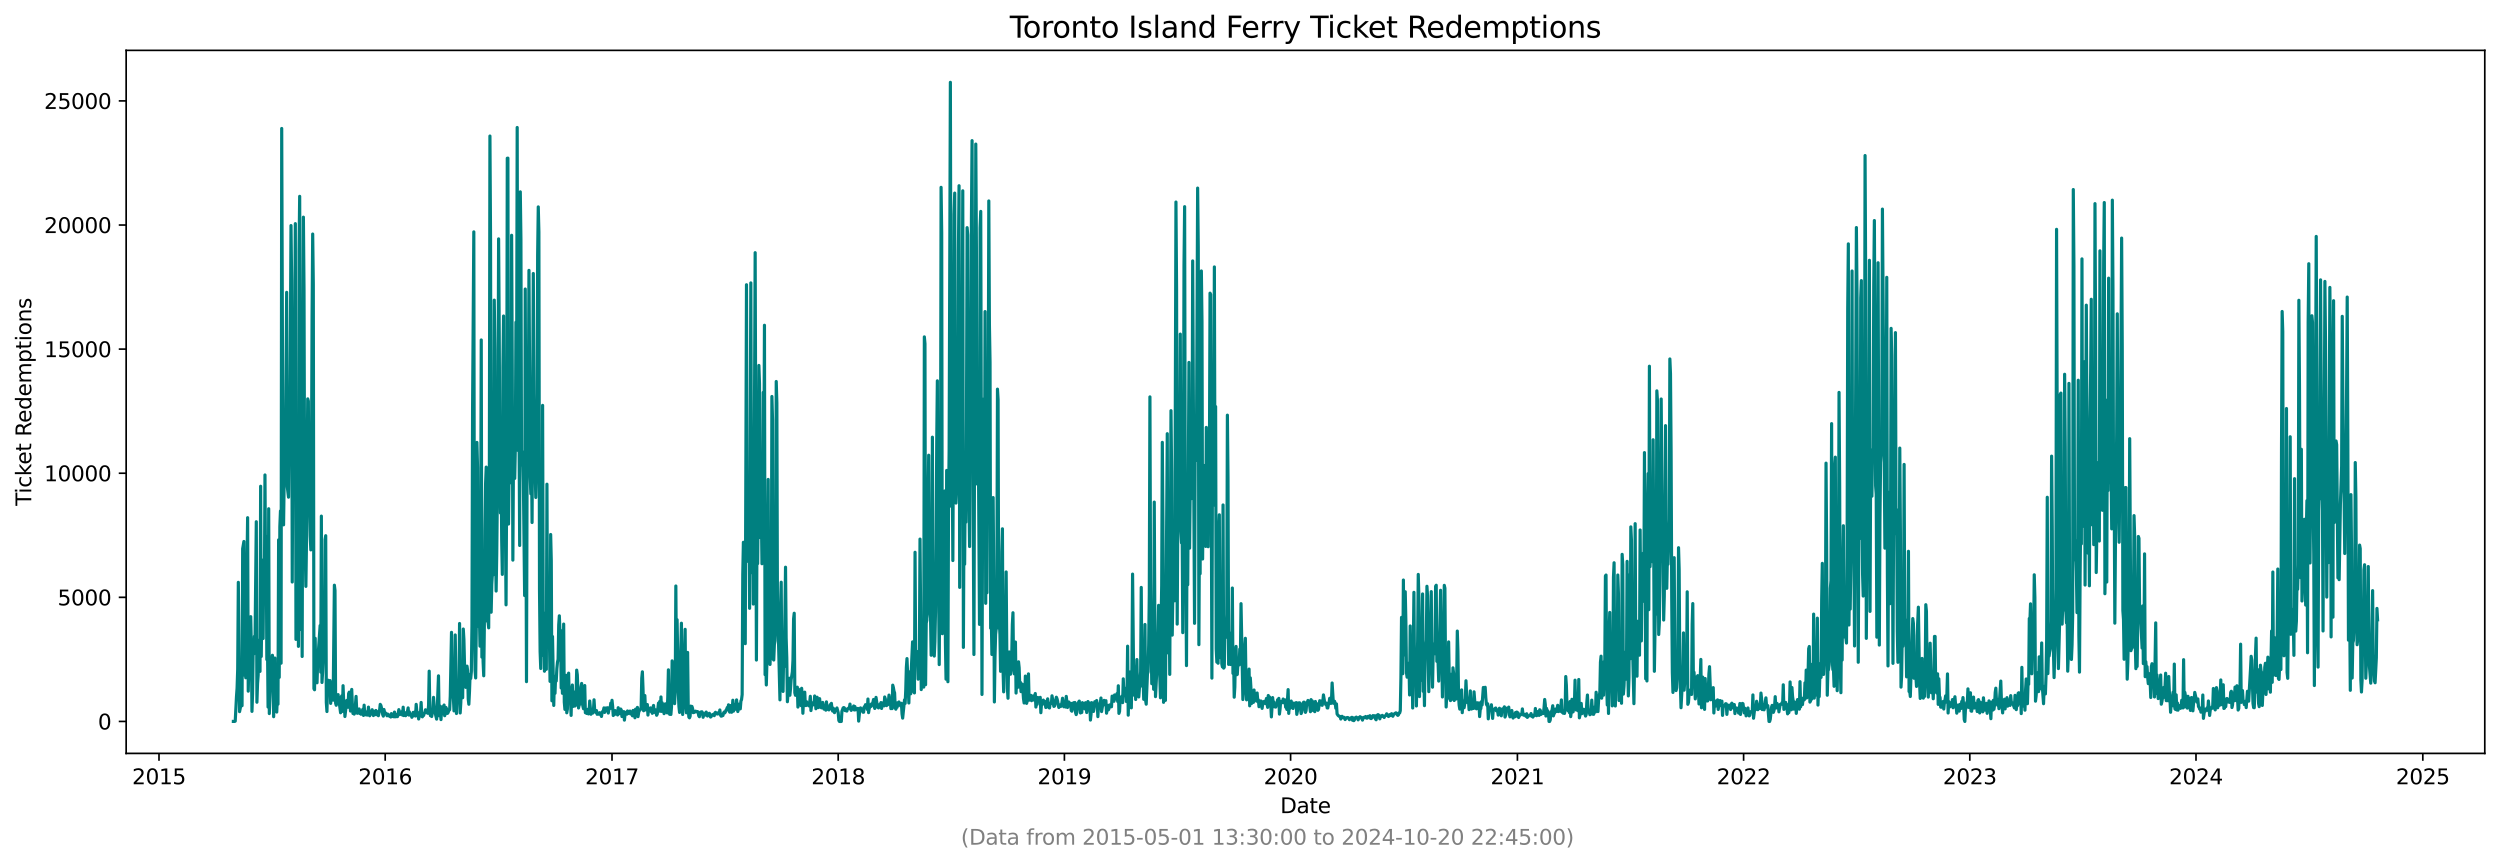 <?xml version="1.0" encoding="utf-8" standalone="no"?>
<!DOCTYPE svg PUBLIC "-//W3C//DTD SVG 1.1//EN"
  "http://www.w3.org/Graphics/SVG/1.1/DTD/svg11.dtd">
<svg xmlns:xlink="http://www.w3.org/1999/xlink" width="1182.891pt" height="408.957pt" viewBox="0 0 1182.891 408.957" xmlns="http://www.w3.org/2000/svg" version="1.1">
 <defs>
  <style type="text/css">*{stroke-linejoin: round; stroke-linecap: butt}</style>
 </defs>
 <g id="figure_1">
  <g id="patch_1">
   <path d="M 0 408.957 
L 1182.891 408.957 
L 1182.891 0 
L 0 0 
z
" style="fill: #ffffff"/>
  </g>
  <g id="axes_1">
   <g id="patch_2">
    <path d="M 59.691 356.478 
L 1175.691 356.478 
L 1175.691 23.838 
L 59.691 23.838 
z
" style="fill: #ffffff"/>
   </g>
   <g id="matplotlib.axis_1">
    <g id="xtick_1">
     <g id="line2d_1">
      <defs>
       <path id="m787c022085" d="M 0 0 
L 0 3.5 
" style="stroke: #000000; stroke-width: 0.8"/>
      </defs>
      <g>
       <use xlink:href="#m787c022085" x="75.231" y="356.478" style="stroke: #000000; stroke-width: 0.8"/>
      </g>
     </g>
     <g id="text_1">
      <!-- 2015 -->
      <g transform="translate(62.506 371.076) scale(0.1 -0.1)">
       <defs>
        <path id="DejaVuSans-32" d="M 1228 531 
L 3431 531 
L 3431 0 
L 469 0 
L 469 531 
Q 828 903 1448 1529 
Q 2069 2156 2228 2338 
Q 2531 2678 2651 2914 
Q 2772 3150 2772 3378 
Q 2772 3750 2511 3984 
Q 2250 4219 1831 4219 
Q 1534 4219 1204 4116 
Q 875 4013 500 3803 
L 500 4441 
Q 881 4594 1212 4672 
Q 1544 4750 1819 4750 
Q 2544 4750 2975 4387 
Q 3406 4025 3406 3419 
Q 3406 3131 3298 2873 
Q 3191 2616 2906 2266 
Q 2828 2175 2409 1742 
Q 1991 1309 1228 531 
z
" transform="scale(0.016)"/>
        <path id="DejaVuSans-30" d="M 2034 4250 
Q 1547 4250 1301 3770 
Q 1056 3291 1056 2328 
Q 1056 1369 1301 889 
Q 1547 409 2034 409 
Q 2525 409 2770 889 
Q 3016 1369 3016 2328 
Q 3016 3291 2770 3770 
Q 2525 4250 2034 4250 
z
M 2034 4750 
Q 2819 4750 3233 4129 
Q 3647 3509 3647 2328 
Q 3647 1150 3233 529 
Q 2819 -91 2034 -91 
Q 1250 -91 836 529 
Q 422 1150 422 2328 
Q 422 3509 836 4129 
Q 1250 4750 2034 4750 
z
" transform="scale(0.016)"/>
        <path id="DejaVuSans-31" d="M 794 531 
L 1825 531 
L 1825 4091 
L 703 3866 
L 703 4441 
L 1819 4666 
L 2450 4666 
L 2450 531 
L 3481 531 
L 3481 0 
L 794 0 
L 794 531 
z
" transform="scale(0.016)"/>
        <path id="DejaVuSans-35" d="M 691 4666 
L 3169 4666 
L 3169 4134 
L 1269 4134 
L 1269 2991 
Q 1406 3038 1543 3061 
Q 1681 3084 1819 3084 
Q 2600 3084 3056 2656 
Q 3513 2228 3513 1497 
Q 3513 744 3044 326 
Q 2575 -91 1722 -91 
Q 1428 -91 1123 -41 
Q 819 9 494 109 
L 494 744 
Q 775 591 1075 516 
Q 1375 441 1709 441 
Q 2250 441 2565 725 
Q 2881 1009 2881 1497 
Q 2881 1984 2565 2268 
Q 2250 2553 1709 2553 
Q 1456 2553 1204 2497 
Q 953 2441 691 2322 
L 691 4666 
z
" transform="scale(0.016)"/>
       </defs>
       <use xlink:href="#DejaVuSans-32"/>
       <use xlink:href="#DejaVuSans-30" x="63.623"/>
       <use xlink:href="#DejaVuSans-31" x="127.246"/>
       <use xlink:href="#DejaVuSans-35" x="190.869"/>
      </g>
     </g>
    </g>
    <g id="xtick_2">
     <g id="line2d_2">
      <g>
       <use xlink:href="#m787c022085" x="182.257" y="356.478" style="stroke: #000000; stroke-width: 0.8"/>
      </g>
     </g>
     <g id="text_2">
      <!-- 2016 -->
      <g transform="translate(169.532 371.076) scale(0.1 -0.1)">
       <defs>
        <path id="DejaVuSans-36" d="M 2113 2584 
Q 1688 2584 1439 2293 
Q 1191 2003 1191 1497 
Q 1191 994 1439 701 
Q 1688 409 2113 409 
Q 2538 409 2786 701 
Q 3034 994 3034 1497 
Q 3034 2003 2786 2293 
Q 2538 2584 2113 2584 
z
M 3366 4563 
L 3366 3988 
Q 3128 4100 2886 4159 
Q 2644 4219 2406 4219 
Q 1781 4219 1451 3797 
Q 1122 3375 1075 2522 
Q 1259 2794 1537 2939 
Q 1816 3084 2150 3084 
Q 2853 3084 3261 2657 
Q 3669 2231 3669 1497 
Q 3669 778 3244 343 
Q 2819 -91 2113 -91 
Q 1303 -91 875 529 
Q 447 1150 447 2328 
Q 447 3434 972 4092 
Q 1497 4750 2381 4750 
Q 2619 4750 2861 4703 
Q 3103 4656 3366 4563 
z
" transform="scale(0.016)"/>
       </defs>
       <use xlink:href="#DejaVuSans-32"/>
       <use xlink:href="#DejaVuSans-30" x="63.623"/>
       <use xlink:href="#DejaVuSans-31" x="127.246"/>
       <use xlink:href="#DejaVuSans-36" x="190.869"/>
      </g>
     </g>
    </g>
    <g id="xtick_3">
     <g id="line2d_3">
      <g>
       <use xlink:href="#m787c022085" x="289.576" y="356.478" style="stroke: #000000; stroke-width: 0.8"/>
      </g>
     </g>
     <g id="text_3">
      <!-- 2017 -->
      <g transform="translate(276.851 371.076) scale(0.1 -0.1)">
       <defs>
        <path id="DejaVuSans-37" d="M 525 4666 
L 3525 4666 
L 3525 4397 
L 1831 0 
L 1172 0 
L 2766 4134 
L 525 4134 
L 525 4666 
z
" transform="scale(0.016)"/>
       </defs>
       <use xlink:href="#DejaVuSans-32"/>
       <use xlink:href="#DejaVuSans-30" x="63.623"/>
       <use xlink:href="#DejaVuSans-31" x="127.246"/>
       <use xlink:href="#DejaVuSans-37" x="190.869"/>
      </g>
     </g>
    </g>
    <g id="xtick_4">
     <g id="line2d_4">
      <g>
       <use xlink:href="#m787c022085" x="396.602" y="356.478" style="stroke: #000000; stroke-width: 0.8"/>
      </g>
     </g>
     <g id="text_4">
      <!-- 2018 -->
      <g transform="translate(383.877 371.076) scale(0.1 -0.1)">
       <defs>
        <path id="DejaVuSans-38" d="M 2034 2216 
Q 1584 2216 1326 1975 
Q 1069 1734 1069 1313 
Q 1069 891 1326 650 
Q 1584 409 2034 409 
Q 2484 409 2743 651 
Q 3003 894 3003 1313 
Q 3003 1734 2745 1975 
Q 2488 2216 2034 2216 
z
M 1403 2484 
Q 997 2584 770 2862 
Q 544 3141 544 3541 
Q 544 4100 942 4425 
Q 1341 4750 2034 4750 
Q 2731 4750 3128 4425 
Q 3525 4100 3525 3541 
Q 3525 3141 3298 2862 
Q 3072 2584 2669 2484 
Q 3125 2378 3379 2068 
Q 3634 1759 3634 1313 
Q 3634 634 3220 271 
Q 2806 -91 2034 -91 
Q 1263 -91 848 271 
Q 434 634 434 1313 
Q 434 1759 690 2068 
Q 947 2378 1403 2484 
z
M 1172 3481 
Q 1172 3119 1398 2916 
Q 1625 2713 2034 2713 
Q 2441 2713 2670 2916 
Q 2900 3119 2900 3481 
Q 2900 3844 2670 4047 
Q 2441 4250 2034 4250 
Q 1625 4250 1398 4047 
Q 1172 3844 1172 3481 
z
" transform="scale(0.016)"/>
       </defs>
       <use xlink:href="#DejaVuSans-32"/>
       <use xlink:href="#DejaVuSans-30" x="63.623"/>
       <use xlink:href="#DejaVuSans-31" x="127.246"/>
       <use xlink:href="#DejaVuSans-38" x="190.869"/>
      </g>
     </g>
    </g>
    <g id="xtick_5">
     <g id="line2d_5">
      <g>
       <use xlink:href="#m787c022085" x="503.628" y="356.478" style="stroke: #000000; stroke-width: 0.8"/>
      </g>
     </g>
     <g id="text_5">
      <!-- 2019 -->
      <g transform="translate(490.903 371.076) scale(0.1 -0.1)">
       <defs>
        <path id="DejaVuSans-39" d="M 703 97 
L 703 672 
Q 941 559 1184 500 
Q 1428 441 1663 441 
Q 2288 441 2617 861 
Q 2947 1281 2994 2138 
Q 2813 1869 2534 1725 
Q 2256 1581 1919 1581 
Q 1219 1581 811 2004 
Q 403 2428 403 3163 
Q 403 3881 828 4315 
Q 1253 4750 1959 4750 
Q 2769 4750 3195 4129 
Q 3622 3509 3622 2328 
Q 3622 1225 3098 567 
Q 2575 -91 1691 -91 
Q 1453 -91 1209 -44 
Q 966 3 703 97 
z
M 1959 2075 
Q 2384 2075 2632 2365 
Q 2881 2656 2881 3163 
Q 2881 3666 2632 3958 
Q 2384 4250 1959 4250 
Q 1534 4250 1286 3958 
Q 1038 3666 1038 3163 
Q 1038 2656 1286 2365 
Q 1534 2075 1959 2075 
z
" transform="scale(0.016)"/>
       </defs>
       <use xlink:href="#DejaVuSans-32"/>
       <use xlink:href="#DejaVuSans-30" x="63.623"/>
       <use xlink:href="#DejaVuSans-31" x="127.246"/>
       <use xlink:href="#DejaVuSans-39" x="190.869"/>
      </g>
     </g>
    </g>
    <g id="xtick_6">
     <g id="line2d_6">
      <g>
       <use xlink:href="#m787c022085" x="610.653" y="356.478" style="stroke: #000000; stroke-width: 0.8"/>
      </g>
     </g>
     <g id="text_6">
      <!-- 2020 -->
      <g transform="translate(597.928 371.076) scale(0.1 -0.1)">
       <use xlink:href="#DejaVuSans-32"/>
       <use xlink:href="#DejaVuSans-30" x="63.623"/>
       <use xlink:href="#DejaVuSans-32" x="127.246"/>
       <use xlink:href="#DejaVuSans-30" x="190.869"/>
      </g>
     </g>
    </g>
    <g id="xtick_7">
     <g id="line2d_7">
      <g>
       <use xlink:href="#m787c022085" x="717.972" y="356.478" style="stroke: #000000; stroke-width: 0.8"/>
      </g>
     </g>
     <g id="text_7">
      <!-- 2021 -->
      <g transform="translate(705.247 371.076) scale(0.1 -0.1)">
       <use xlink:href="#DejaVuSans-32"/>
       <use xlink:href="#DejaVuSans-30" x="63.623"/>
       <use xlink:href="#DejaVuSans-32" x="127.246"/>
       <use xlink:href="#DejaVuSans-31" x="190.869"/>
      </g>
     </g>
    </g>
    <g id="xtick_8">
     <g id="line2d_8">
      <g>
       <use xlink:href="#m787c022085" x="824.998" y="356.478" style="stroke: #000000; stroke-width: 0.8"/>
      </g>
     </g>
     <g id="text_8">
      <!-- 2022 -->
      <g transform="translate(812.273 371.076) scale(0.1 -0.1)">
       <use xlink:href="#DejaVuSans-32"/>
       <use xlink:href="#DejaVuSans-30" x="63.623"/>
       <use xlink:href="#DejaVuSans-32" x="127.246"/>
       <use xlink:href="#DejaVuSans-32" x="190.869"/>
      </g>
     </g>
    </g>
    <g id="xtick_9">
     <g id="line2d_9">
      <g>
       <use xlink:href="#m787c022085" x="932.024" y="356.478" style="stroke: #000000; stroke-width: 0.8"/>
      </g>
     </g>
     <g id="text_9">
      <!-- 2023 -->
      <g transform="translate(919.299 371.076) scale(0.1 -0.1)">
       <defs>
        <path id="DejaVuSans-33" d="M 2597 2516 
Q 3050 2419 3304 2112 
Q 3559 1806 3559 1356 
Q 3559 666 3084 287 
Q 2609 -91 1734 -91 
Q 1441 -91 1130 -33 
Q 819 25 488 141 
L 488 750 
Q 750 597 1062 519 
Q 1375 441 1716 441 
Q 2309 441 2620 675 
Q 2931 909 2931 1356 
Q 2931 1769 2642 2001 
Q 2353 2234 1838 2234 
L 1294 2234 
L 1294 2753 
L 1863 2753 
Q 2328 2753 2575 2939 
Q 2822 3125 2822 3475 
Q 2822 3834 2567 4026 
Q 2313 4219 1838 4219 
Q 1578 4219 1281 4162 
Q 984 4106 628 3988 
L 628 4550 
Q 988 4650 1302 4700 
Q 1616 4750 1894 4750 
Q 2613 4750 3031 4423 
Q 3450 4097 3450 3541 
Q 3450 3153 3228 2886 
Q 3006 2619 2597 2516 
z
" transform="scale(0.016)"/>
       </defs>
       <use xlink:href="#DejaVuSans-32"/>
       <use xlink:href="#DejaVuSans-30" x="63.623"/>
       <use xlink:href="#DejaVuSans-32" x="127.246"/>
       <use xlink:href="#DejaVuSans-33" x="190.869"/>
      </g>
     </g>
    </g>
    <g id="xtick_10">
     <g id="line2d_10">
      <g>
       <use xlink:href="#m787c022085" x="1039.05" y="356.478" style="stroke: #000000; stroke-width: 0.8"/>
      </g>
     </g>
     <g id="text_10">
      <!-- 2024 -->
      <g transform="translate(1026.325 371.076) scale(0.1 -0.1)">
       <defs>
        <path id="DejaVuSans-34" d="M 2419 4116 
L 825 1625 
L 2419 1625 
L 2419 4116 
z
M 2253 4666 
L 3047 4666 
L 3047 1625 
L 3713 1625 
L 3713 1100 
L 3047 1100 
L 3047 0 
L 2419 0 
L 2419 1100 
L 313 1100 
L 313 1709 
L 2253 4666 
z
" transform="scale(0.016)"/>
       </defs>
       <use xlink:href="#DejaVuSans-32"/>
       <use xlink:href="#DejaVuSans-30" x="63.623"/>
       <use xlink:href="#DejaVuSans-32" x="127.246"/>
       <use xlink:href="#DejaVuSans-34" x="190.869"/>
      </g>
     </g>
    </g>
    <g id="xtick_11">
     <g id="line2d_11">
      <g>
       <use xlink:href="#m787c022085" x="1146.369" y="356.478" style="stroke: #000000; stroke-width: 0.8"/>
      </g>
     </g>
     <g id="text_11">
      <!-- 2025 -->
      <g transform="translate(1133.644 371.076) scale(0.1 -0.1)">
       <use xlink:href="#DejaVuSans-32"/>
       <use xlink:href="#DejaVuSans-30" x="63.623"/>
       <use xlink:href="#DejaVuSans-32" x="127.246"/>
       <use xlink:href="#DejaVuSans-35" x="190.869"/>
      </g>
     </g>
    </g>
    <g id="text_12">
     <!-- Date -->
     <g transform="translate(605.74 384.754) scale(0.1 -0.1)">
      <defs>
       <path id="DejaVuSans-44" d="M 1259 4147 
L 1259 519 
L 2022 519 
Q 2988 519 3436 956 
Q 3884 1394 3884 2338 
Q 3884 3275 3436 3711 
Q 2988 4147 2022 4147 
L 1259 4147 
z
M 628 4666 
L 1925 4666 
Q 3281 4666 3915 4102 
Q 4550 3538 4550 2338 
Q 4550 1131 3912 565 
Q 3275 0 1925 0 
L 628 0 
L 628 4666 
z
" transform="scale(0.016)"/>
       <path id="DejaVuSans-61" d="M 2194 1759 
Q 1497 1759 1228 1600 
Q 959 1441 959 1056 
Q 959 750 1161 570 
Q 1363 391 1709 391 
Q 2188 391 2477 730 
Q 2766 1069 2766 1631 
L 2766 1759 
L 2194 1759 
z
M 3341 1997 
L 3341 0 
L 2766 0 
L 2766 531 
Q 2569 213 2275 61 
Q 1981 -91 1556 -91 
Q 1019 -91 701 211 
Q 384 513 384 1019 
Q 384 1609 779 1909 
Q 1175 2209 1959 2209 
L 2766 2209 
L 2766 2266 
Q 2766 2663 2505 2880 
Q 2244 3097 1772 3097 
Q 1472 3097 1187 3025 
Q 903 2953 641 2809 
L 641 3341 
Q 956 3463 1253 3523 
Q 1550 3584 1831 3584 
Q 2591 3584 2966 3190 
Q 3341 2797 3341 1997 
z
" transform="scale(0.016)"/>
       <path id="DejaVuSans-74" d="M 1172 4494 
L 1172 3500 
L 2356 3500 
L 2356 3053 
L 1172 3053 
L 1172 1153 
Q 1172 725 1289 603 
Q 1406 481 1766 481 
L 2356 481 
L 2356 0 
L 1766 0 
Q 1100 0 847 248 
Q 594 497 594 1153 
L 594 3053 
L 172 3053 
L 172 3500 
L 594 3500 
L 594 4494 
L 1172 4494 
z
" transform="scale(0.016)"/>
       <path id="DejaVuSans-65" d="M 3597 1894 
L 3597 1613 
L 953 1613 
Q 991 1019 1311 708 
Q 1631 397 2203 397 
Q 2534 397 2845 478 
Q 3156 559 3463 722 
L 3463 178 
Q 3153 47 2828 -22 
Q 2503 -91 2169 -91 
Q 1331 -91 842 396 
Q 353 884 353 1716 
Q 353 2575 817 3079 
Q 1281 3584 2069 3584 
Q 2775 3584 3186 3129 
Q 3597 2675 3597 1894 
z
M 3022 2063 
Q 3016 2534 2758 2815 
Q 2500 3097 2075 3097 
Q 1594 3097 1305 2825 
Q 1016 2553 972 2059 
L 3022 2063 
z
" transform="scale(0.016)"/>
      </defs>
      <use xlink:href="#DejaVuSans-44"/>
      <use xlink:href="#DejaVuSans-61" x="77.002"/>
      <use xlink:href="#DejaVuSans-74" x="138.281"/>
      <use xlink:href="#DejaVuSans-65" x="177.49"/>
     </g>
    </g>
   </g>
   <g id="matplotlib.axis_2">
    <g id="ytick_1">
     <g id="line2d_12">
      <defs>
       <path id="mc53ca855eb" d="M 0 0 
L -3.5 0 
" style="stroke: #000000; stroke-width: 0.8"/>
      </defs>
      <g>
       <use xlink:href="#mc53ca855eb" x="59.691" y="341.358" style="stroke: #000000; stroke-width: 0.8"/>
      </g>
     </g>
     <g id="text_13">
      <!-- 0 -->
      <g transform="translate(46.328 345.157) scale(0.1 -0.1)">
       <use xlink:href="#DejaVuSans-30"/>
      </g>
     </g>
    </g>
    <g id="ytick_2">
     <g id="line2d_13">
      <g>
       <use xlink:href="#mc53ca855eb" x="59.691" y="282.635" style="stroke: #000000; stroke-width: 0.8"/>
      </g>
     </g>
     <g id="text_14">
      <!-- 5000 -->
      <g transform="translate(27.241 286.434) scale(0.1 -0.1)">
       <use xlink:href="#DejaVuSans-35"/>
       <use xlink:href="#DejaVuSans-30" x="63.623"/>
       <use xlink:href="#DejaVuSans-30" x="127.246"/>
       <use xlink:href="#DejaVuSans-30" x="190.869"/>
      </g>
     </g>
    </g>
    <g id="ytick_3">
     <g id="line2d_14">
      <g>
       <use xlink:href="#mc53ca855eb" x="59.691" y="223.912" style="stroke: #000000; stroke-width: 0.8"/>
      </g>
     </g>
     <g id="text_15">
      <!-- 10000 -->
      <g transform="translate(20.878 227.711) scale(0.1 -0.1)">
       <use xlink:href="#DejaVuSans-31"/>
       <use xlink:href="#DejaVuSans-30" x="63.623"/>
       <use xlink:href="#DejaVuSans-30" x="127.246"/>
       <use xlink:href="#DejaVuSans-30" x="190.869"/>
       <use xlink:href="#DejaVuSans-30" x="254.492"/>
      </g>
     </g>
    </g>
    <g id="ytick_4">
     <g id="line2d_15">
      <g>
       <use xlink:href="#mc53ca855eb" x="59.691" y="165.189" style="stroke: #000000; stroke-width: 0.8"/>
      </g>
     </g>
     <g id="text_16">
      <!-- 15000 -->
      <g transform="translate(20.878 168.988) scale(0.1 -0.1)">
       <use xlink:href="#DejaVuSans-31"/>
       <use xlink:href="#DejaVuSans-35" x="63.623"/>
       <use xlink:href="#DejaVuSans-30" x="127.246"/>
       <use xlink:href="#DejaVuSans-30" x="190.869"/>
       <use xlink:href="#DejaVuSans-30" x="254.492"/>
      </g>
     </g>
    </g>
    <g id="ytick_5">
     <g id="line2d_16">
      <g>
       <use xlink:href="#mc53ca855eb" x="59.691" y="106.466" style="stroke: #000000; stroke-width: 0.8"/>
      </g>
     </g>
     <g id="text_17">
      <!-- 20000 -->
      <g transform="translate(20.878 110.265) scale(0.1 -0.1)">
       <use xlink:href="#DejaVuSans-32"/>
       <use xlink:href="#DejaVuSans-30" x="63.623"/>
       <use xlink:href="#DejaVuSans-30" x="127.246"/>
       <use xlink:href="#DejaVuSans-30" x="190.869"/>
       <use xlink:href="#DejaVuSans-30" x="254.492"/>
      </g>
     </g>
    </g>
    <g id="ytick_6">
     <g id="line2d_17">
      <g>
       <use xlink:href="#mc53ca855eb" x="59.691" y="47.743" style="stroke: #000000; stroke-width: 0.8"/>
      </g>
     </g>
     <g id="text_18">
      <!-- 25000 -->
      <g transform="translate(20.878 51.542) scale(0.1 -0.1)">
       <use xlink:href="#DejaVuSans-32"/>
       <use xlink:href="#DejaVuSans-35" x="63.623"/>
       <use xlink:href="#DejaVuSans-30" x="127.246"/>
       <use xlink:href="#DejaVuSans-30" x="190.869"/>
       <use xlink:href="#DejaVuSans-30" x="254.492"/>
      </g>
     </g>
    </g>
    <g id="text_19">
     <!-- Ticket Redemptions -->
     <g transform="translate(14.798 239.337) rotate(-90) scale(0.1 -0.1)">
      <defs>
       <path id="DejaVuSans-54" d="M -19 4666 
L 3928 4666 
L 3928 4134 
L 2272 4134 
L 2272 0 
L 1638 0 
L 1638 4134 
L -19 4134 
L -19 4666 
z
" transform="scale(0.016)"/>
       <path id="DejaVuSans-69" d="M 603 3500 
L 1178 3500 
L 1178 0 
L 603 0 
L 603 3500 
z
M 603 4863 
L 1178 4863 
L 1178 4134 
L 603 4134 
L 603 4863 
z
" transform="scale(0.016)"/>
       <path id="DejaVuSans-63" d="M 3122 3366 
L 3122 2828 
Q 2878 2963 2633 3030 
Q 2388 3097 2138 3097 
Q 1578 3097 1268 2742 
Q 959 2388 959 1747 
Q 959 1106 1268 751 
Q 1578 397 2138 397 
Q 2388 397 2633 464 
Q 2878 531 3122 666 
L 3122 134 
Q 2881 22 2623 -34 
Q 2366 -91 2075 -91 
Q 1284 -91 818 406 
Q 353 903 353 1747 
Q 353 2603 823 3093 
Q 1294 3584 2113 3584 
Q 2378 3584 2631 3529 
Q 2884 3475 3122 3366 
z
" transform="scale(0.016)"/>
       <path id="DejaVuSans-6b" d="M 581 4863 
L 1159 4863 
L 1159 1991 
L 2875 3500 
L 3609 3500 
L 1753 1863 
L 3688 0 
L 2938 0 
L 1159 1709 
L 1159 0 
L 581 0 
L 581 4863 
z
" transform="scale(0.016)"/>
       <path id="DejaVuSans-20" transform="scale(0.016)"/>
       <path id="DejaVuSans-52" d="M 2841 2188 
Q 3044 2119 3236 1894 
Q 3428 1669 3622 1275 
L 4263 0 
L 3584 0 
L 2988 1197 
Q 2756 1666 2539 1819 
Q 2322 1972 1947 1972 
L 1259 1972 
L 1259 0 
L 628 0 
L 628 4666 
L 2053 4666 
Q 2853 4666 3247 4331 
Q 3641 3997 3641 3322 
Q 3641 2881 3436 2590 
Q 3231 2300 2841 2188 
z
M 1259 4147 
L 1259 2491 
L 2053 2491 
Q 2509 2491 2742 2702 
Q 2975 2913 2975 3322 
Q 2975 3731 2742 3939 
Q 2509 4147 2053 4147 
L 1259 4147 
z
" transform="scale(0.016)"/>
       <path id="DejaVuSans-64" d="M 2906 2969 
L 2906 4863 
L 3481 4863 
L 3481 0 
L 2906 0 
L 2906 525 
Q 2725 213 2448 61 
Q 2172 -91 1784 -91 
Q 1150 -91 751 415 
Q 353 922 353 1747 
Q 353 2572 751 3078 
Q 1150 3584 1784 3584 
Q 2172 3584 2448 3432 
Q 2725 3281 2906 2969 
z
M 947 1747 
Q 947 1113 1208 752 
Q 1469 391 1925 391 
Q 2381 391 2643 752 
Q 2906 1113 2906 1747 
Q 2906 2381 2643 2742 
Q 2381 3103 1925 3103 
Q 1469 3103 1208 2742 
Q 947 2381 947 1747 
z
" transform="scale(0.016)"/>
       <path id="DejaVuSans-6d" d="M 3328 2828 
Q 3544 3216 3844 3400 
Q 4144 3584 4550 3584 
Q 5097 3584 5394 3201 
Q 5691 2819 5691 2113 
L 5691 0 
L 5113 0 
L 5113 2094 
Q 5113 2597 4934 2840 
Q 4756 3084 4391 3084 
Q 3944 3084 3684 2787 
Q 3425 2491 3425 1978 
L 3425 0 
L 2847 0 
L 2847 2094 
Q 2847 2600 2669 2842 
Q 2491 3084 2119 3084 
Q 1678 3084 1418 2786 
Q 1159 2488 1159 1978 
L 1159 0 
L 581 0 
L 581 3500 
L 1159 3500 
L 1159 2956 
Q 1356 3278 1631 3431 
Q 1906 3584 2284 3584 
Q 2666 3584 2933 3390 
Q 3200 3197 3328 2828 
z
" transform="scale(0.016)"/>
       <path id="DejaVuSans-70" d="M 1159 525 
L 1159 -1331 
L 581 -1331 
L 581 3500 
L 1159 3500 
L 1159 2969 
Q 1341 3281 1617 3432 
Q 1894 3584 2278 3584 
Q 2916 3584 3314 3078 
Q 3713 2572 3713 1747 
Q 3713 922 3314 415 
Q 2916 -91 2278 -91 
Q 1894 -91 1617 61 
Q 1341 213 1159 525 
z
M 3116 1747 
Q 3116 2381 2855 2742 
Q 2594 3103 2138 3103 
Q 1681 3103 1420 2742 
Q 1159 2381 1159 1747 
Q 1159 1113 1420 752 
Q 1681 391 2138 391 
Q 2594 391 2855 752 
Q 3116 1113 3116 1747 
z
" transform="scale(0.016)"/>
       <path id="DejaVuSans-6f" d="M 1959 3097 
Q 1497 3097 1228 2736 
Q 959 2375 959 1747 
Q 959 1119 1226 758 
Q 1494 397 1959 397 
Q 2419 397 2687 759 
Q 2956 1122 2956 1747 
Q 2956 2369 2687 2733 
Q 2419 3097 1959 3097 
z
M 1959 3584 
Q 2709 3584 3137 3096 
Q 3566 2609 3566 1747 
Q 3566 888 3137 398 
Q 2709 -91 1959 -91 
Q 1206 -91 779 398 
Q 353 888 353 1747 
Q 353 2609 779 3096 
Q 1206 3584 1959 3584 
z
" transform="scale(0.016)"/>
       <path id="DejaVuSans-6e" d="M 3513 2113 
L 3513 0 
L 2938 0 
L 2938 2094 
Q 2938 2591 2744 2837 
Q 2550 3084 2163 3084 
Q 1697 3084 1428 2787 
Q 1159 2491 1159 1978 
L 1159 0 
L 581 0 
L 581 3500 
L 1159 3500 
L 1159 2956 
Q 1366 3272 1645 3428 
Q 1925 3584 2291 3584 
Q 2894 3584 3203 3211 
Q 3513 2838 3513 2113 
z
" transform="scale(0.016)"/>
       <path id="DejaVuSans-73" d="M 2834 3397 
L 2834 2853 
Q 2591 2978 2328 3040 
Q 2066 3103 1784 3103 
Q 1356 3103 1142 2972 
Q 928 2841 928 2578 
Q 928 2378 1081 2264 
Q 1234 2150 1697 2047 
L 1894 2003 
Q 2506 1872 2764 1633 
Q 3022 1394 3022 966 
Q 3022 478 2636 193 
Q 2250 -91 1575 -91 
Q 1294 -91 989 -36 
Q 684 19 347 128 
L 347 722 
Q 666 556 975 473 
Q 1284 391 1588 391 
Q 1994 391 2212 530 
Q 2431 669 2431 922 
Q 2431 1156 2273 1281 
Q 2116 1406 1581 1522 
L 1381 1569 
Q 847 1681 609 1914 
Q 372 2147 372 2553 
Q 372 3047 722 3315 
Q 1072 3584 1716 3584 
Q 2034 3584 2315 3537 
Q 2597 3491 2834 3397 
z
" transform="scale(0.016)"/>
      </defs>
      <use xlink:href="#DejaVuSans-54"/>
      <use xlink:href="#DejaVuSans-69" x="57.959"/>
      <use xlink:href="#DejaVuSans-63" x="85.742"/>
      <use xlink:href="#DejaVuSans-6b" x="140.723"/>
      <use xlink:href="#DejaVuSans-65" x="195.008"/>
      <use xlink:href="#DejaVuSans-74" x="256.531"/>
      <use xlink:href="#DejaVuSans-20" x="295.74"/>
      <use xlink:href="#DejaVuSans-52" x="327.527"/>
      <use xlink:href="#DejaVuSans-65" x="392.51"/>
      <use xlink:href="#DejaVuSans-64" x="454.033"/>
      <use xlink:href="#DejaVuSans-65" x="517.51"/>
      <use xlink:href="#DejaVuSans-6d" x="579.033"/>
      <use xlink:href="#DejaVuSans-70" x="676.445"/>
      <use xlink:href="#DejaVuSans-74" x="739.922"/>
      <use xlink:href="#DejaVuSans-69" x="779.131"/>
      <use xlink:href="#DejaVuSans-6f" x="806.914"/>
      <use xlink:href="#DejaVuSans-6e" x="868.096"/>
      <use xlink:href="#DejaVuSans-73" x="931.475"/>
     </g>
    </g>
   </g>
   <g id="line2d_18">
    <path d="M 110.418 341.346 
L 111.004 341.358 
L 111.298 341.217 
L 111.884 329.742 
L 112.177 325.585 
L 112.47 316.6 
L 112.764 275.541 
L 113.35 336.719 
L 113.937 333.806 
L 114.23 320.523 
L 114.523 333.9 
L 114.816 259.639 
L 115.403 256.209 
L 115.696 319.489 
L 115.989 308.755 
L 116.282 320.687 
L 116.576 319.266 
L 116.869 266.181 
L 117.162 244.958 
L 117.455 327.018 
L 117.748 313.817 
L 118.042 319.067 
L 118.335 308.778 
L 118.628 291.784 
L 118.921 305.49 
L 119.215 336.59 
L 119.508 328.251 
L 119.801 305.83 
L 120.094 309.424 
L 120.387 301.05 
L 120.681 302.53 
L 121.267 246.861 
L 121.56 332.256 
L 121.854 323.447 
L 122.147 319.536 
L 122.44 304.55 
L 122.733 302.812 
L 123.026 317.669 
L 123.32 230.078 
L 123.613 310.61 
L 123.906 285.442 
L 124.199 288.39 
L 124.493 302.107 
L 124.786 264.853 
L 125.079 282.705 
L 125.372 224.734 
L 125.665 273.932 
L 125.959 253.731 
L 126.252 312.067 
L 126.545 301.99 
L 126.838 334.546 
L 127.132 240.718 
L 127.425 337.623 
L 128.011 322.085 
L 128.304 316.483 
L 128.598 315.062 
L 128.891 310.047 
L 129.184 317.328 
L 129.477 339.103 
L 130.064 311.362 
L 130.357 330.882 
L 130.65 332.89 
L 130.943 336.907 
L 131.237 329.437 
L 131.53 333.195 
L 131.823 255.446 
L 132.116 320.499 
L 132.409 249.139 
L 132.703 241.752 
L 132.996 313.793 
L 133.289 60.791 
L 133.876 232.474 
L 134.169 248.329 
L 134.462 226.613 
L 134.755 225.133 
L 135.048 221.023 
L 135.635 138.329 
L 135.928 230.266 
L 136.515 235.234 
L 136.808 205.038 
L 137.101 216.677 
L 137.687 106.736 
L 137.981 132.75 
L 138.274 275.377 
L 138.567 204.181 
L 138.86 217.264 
L 139.154 208.139 
L 139.74 105.82 
L 140.033 302.53 
L 140.326 275.388 
L 140.62 218.439 
L 140.913 214.011 
L 141.206 305.83 
L 141.499 118.422 
L 141.793 92.901 
L 142.379 297.903 
L 142.672 214.622 
L 142.965 310.61 
L 143.552 102.754 
L 143.845 137.436 
L 144.138 243.079 
L 144.725 277.444 
L 145.018 256.01 
L 145.604 188.725 
L 145.898 189.829 
L 146.191 241.4 
L 146.484 236.326 
L 146.777 253.59 
L 147.071 260.179 
L 147.364 224.887 
L 147.657 149.98 
L 147.95 110.741 
L 148.243 134.441 
L 148.537 325.867 
L 148.83 326.36 
L 149.123 302.025 
L 149.416 319.865 
L 150.003 323.06 
L 150.296 313.37 
L 151.469 295.977 
L 151.762 318.033 
L 152.055 244.206 
L 152.349 322.907 
L 152.642 318.057 
L 152.935 311.233 
L 153.228 312.818 
L 153.521 312.595 
L 153.815 255.329 
L 154.108 253.473 
L 154.401 332.373 
L 154.694 336.66 
L 154.988 323.471 
L 155.281 321.862 
L 155.574 327.617 
L 155.867 327.335 
L 156.16 322.026 
L 156.454 332.808 
L 157.04 323.001 
L 157.333 325.561 
L 157.627 331.304 
L 158.213 276.892 
L 158.506 279.393 
L 158.799 332.702 
L 159.093 333.7 
L 159.386 331.175 
L 159.679 332.361 
L 159.972 328.662 
L 160.266 331.915 
L 160.559 332.796 
L 161.145 337.247 
L 161.438 329.789 
L 161.732 329.202 
L 162.025 336.59 
L 162.318 324.446 
L 162.611 331.903 
L 162.904 332.267 
L 163.198 339.009 
L 164.077 331.398 
L 164.371 333.583 
L 164.664 334.652 
L 164.957 328.157 
L 165.25 327.487 
L 165.837 336.437 
L 166.13 330.013 
L 166.423 326.207 
L 166.716 333.665 
L 167.01 337.588 
L 167.303 335.697 
L 167.596 337.881 
L 167.889 337.2 
L 168.476 329.508 
L 168.769 335.967 
L 169.062 337.494 
L 169.355 336.578 
L 169.649 336.871 
L 169.942 335.45 
L 170.235 337.623 
L 170.528 336.836 
L 170.821 337.952 
L 171.115 336.366 
L 171.408 336.402 
L 171.701 335.568 
L 171.994 338.516 
L 172.288 333.665 
L 172.581 337.635 
L 172.874 337.318 
L 173.167 338.245 
L 173.46 336.848 
L 173.754 338.351 
L 174.047 337.952 
L 174.34 334.581 
L 174.633 337.541 
L 174.927 338.668 
L 175.513 337.13 
L 175.806 336.86 
L 176.099 335.803 
L 176.393 337.846 
L 176.686 338.563 
L 176.979 336.543 
L 177.566 338.128 
L 177.859 336.167 
L 178.152 338.152 
L 178.445 337.576 
L 178.738 336.754 
L 179.032 338.645 
L 179.618 335.897 
L 179.911 333.278 
L 180.205 333.736 
L 180.791 336.049 
L 181.084 338.152 
L 181.377 338.844 
L 181.671 335.697 
L 181.964 337.012 
L 182.55 337.459 
L 183.137 338.68 
L 183.43 337.858 
L 183.723 338.234 
L 184.016 338.281 
L 184.31 338.938 
L 184.603 338.539 
L 184.896 339.256 
L 185.189 337.647 
L 185.483 339.044 
L 186.069 338.386 
L 186.362 339.15 
L 186.655 336.918 
L 186.949 339.173 
L 187.242 338.856 
L 187.535 338.105 
L 187.828 339.115 
L 188.122 339.009 
L 188.708 335.779 
L 189.001 338.046 
L 189.294 338.058 
L 189.881 336.789 
L 190.467 338.398 
L 190.761 334.616 
L 191.054 338.574 
L 191.347 337.048 
L 191.64 338.093 
L 191.933 338.633 
L 192.227 337.658 
L 192.52 338.046 
L 193.106 334.957 
L 193.4 338.328 
L 193.693 336.813 
L 193.986 338.187 
L 194.279 338.469 
L 194.572 338.046 
L 194.866 339.396 
L 195.159 338.551 
L 195.452 337.095 
L 195.745 338.692 
L 196.332 336.789 
L 196.625 338.786 
L 196.918 333.278 
L 197.211 336.507 
L 197.505 337.282 
L 197.798 337.611 
L 198.091 340.195 
L 198.677 337.001 
L 198.971 337.153 
L 199.264 332.373 
L 199.557 338.927 
L 199.85 339.173 
L 200.144 338.187 
L 200.437 338.527 
L 200.73 337.435 
L 201.023 337.235 
L 201.316 335.838 
L 201.61 337.2 
L 201.903 336.66 
L 202.196 337.341 
L 202.489 337.517 
L 202.783 333.665 
L 203.076 317.563 
L 203.369 336.39 
L 203.662 338.621 
L 203.955 335.92 
L 204.249 339.021 
L 204.835 335.497 
L 205.128 329.966 
L 205.422 334.064 
L 205.715 335.486 
L 206.008 337.787 
L 206.594 340.254 
L 206.888 335.568 
L 207.474 319.783 
L 207.767 338.657 
L 208.061 333.947 
L 208.354 335.791 
L 208.647 340.477 
L 208.94 335.932 
L 209.233 334.417 
L 209.527 337.764 
L 209.82 337.059 
L 210.113 333.595 
L 210.406 338.645 
L 210.7 337.576 
L 210.993 334.734 
L 211.286 335.356 
L 211.579 337.553 
L 211.872 337.423 
L 212.459 336.049 
L 212.752 335.791 
L 213.045 329.402 
L 213.632 299.195 
L 213.925 325.15 
L 214.218 329.907 
L 214.511 329.86 
L 214.805 336.355 
L 215.098 327.358 
L 215.391 300.44 
L 215.978 337.6 
L 216.564 325.831 
L 216.857 331.774 
L 217.15 330.823 
L 217.444 295.014 
L 217.737 337.341 
L 218.03 332.467 
L 218.323 321.838 
L 218.91 330.142 
L 219.203 297.633 
L 219.496 302.53 
L 219.789 314.322 
L 220.376 325.221 
L 220.962 315.191 
L 221.256 317.293 
L 221.549 330.776 
L 221.842 333.219 
L 222.135 327.347 
L 222.428 319.055 
L 222.722 321.028 
L 223.015 317.845 
L 223.308 296.341 
L 223.601 193.07 
L 224.188 109.719 
L 224.481 291.443 
L 224.774 317 
L 225.067 320.77 
L 225.361 295.378 
L 225.654 209.348 
L 225.947 221.258 
L 226.24 286.957 
L 226.534 296.493 
L 226.827 291.197 
L 227.12 305.736 
L 227.413 262.117 
L 227.706 160.855 
L 228 310.928 
L 228.293 297.656 
L 228.586 313.206 
L 228.879 319.748 
L 229.172 295.836 
L 229.466 250.408 
L 229.759 228.739 
L 230.052 221.023 
L 230.345 293.816 
L 230.639 291.279 
L 231.225 297.069 
L 231.518 239.591 
L 231.811 64.373 
L 232.105 113.184 
L 232.398 289.67 
L 232.691 276.363 
L 232.984 271.325 
L 233.278 272.065 
L 233.571 235.316 
L 233.864 142.017 
L 234.157 165.412 
L 234.45 257.912 
L 234.744 279.652 
L 235.037 261.682 
L 235.623 204.615 
L 235.917 113.031 
L 236.21 156.991 
L 236.503 219.719 
L 236.796 242.727 
L 237.089 218.075 
L 237.383 255.834 
L 237.676 271.771 
L 237.969 173.527 
L 238.262 149.521 
L 238.556 242.738 
L 238.849 238.076 
L 239.142 248.575 
L 239.435 286.17 
L 239.728 229.502 
L 240.022 74.873 
L 240.315 74.826 
L 240.608 247.953 
L 240.901 220.154 
L 241.195 217.852 
L 241.488 204.662 
L 241.781 228.433 
L 242.074 111.328 
L 242.367 174.749 
L 242.661 265.018 
L 242.954 215.338 
L 243.247 224.229 
L 243.54 226.355 
L 243.834 211.533 
L 244.127 152.469 
L 244.42 189.782 
L 244.713 60.333 
L 245.006 213.095 
L 245.3 188.584 
L 245.593 202.725 
L 245.886 258.089 
L 246.179 90.775 
L 246.473 113.195 
L 246.766 220.048 
L 247.059 214.692 
L 247.352 213.905 
L 247.645 228.128 
L 248.232 281.789 
L 248.525 136.767 
L 249.112 322.531 
L 249.405 216.219 
L 249.991 190.71 
L 250.284 127.935 
L 250.871 225.403 
L 251.164 233.636 
L 251.457 212.461 
L 251.751 247.213 
L 252.337 129.415 
L 252.63 186.282 
L 252.923 210.64 
L 253.51 235.363 
L 254.096 211.697 
L 254.39 120.688 
L 254.683 97.904 
L 254.976 109.778 
L 255.269 279.1 
L 255.562 308.285 
L 255.856 316.295 
L 256.149 283.985 
L 256.442 310.141 
L 256.735 191.814 
L 257.029 296.599 
L 257.322 297.633 
L 257.615 317.587 
L 258.201 290.022 
L 258.495 316.694 
L 258.788 229.103 
L 259.081 303.575 
L 259.374 300.181 
L 259.668 299.23 
L 259.961 301.919 
L 260.254 322.39 
L 260.547 252.909 
L 260.84 265.276 
L 261.134 331.586 
L 261.427 301.18 
L 262.013 333.771 
L 262.306 321.216 
L 262.6 328.051 
L 262.893 319.971 
L 263.186 322.238 
L 263.479 316.424 
L 263.773 313.323 
L 264.066 311.961 
L 264.359 295.683 
L 264.652 291.385 
L 264.945 298.819 
L 265.239 298.22 
L 265.532 325.526 
L 265.825 318.244 
L 266.118 328.051 
L 266.412 323.048 
L 266.705 295.284 
L 266.998 332.232 
L 267.291 335.65 
L 267.878 319.525 
L 268.171 337.259 
L 268.464 335.521 
L 268.757 322.296 
L 269.051 318.503 
L 269.344 331.704 
L 269.637 329.449 
L 269.93 330.976 
L 270.223 338.492 
L 270.517 326.055 
L 270.81 324.117 
L 271.103 334.264 
L 271.396 327.358 
L 271.983 334.088 
L 272.276 333.818 
L 272.569 329.625 
L 272.862 317.082 
L 273.156 319.278 
L 273.742 334.98 
L 274.329 332.138 
L 274.622 333.113 
L 274.915 325.068 
L 275.208 323.377 
L 275.501 331.398 
L 275.795 334.111 
L 276.088 335.345 
L 276.381 333.348 
L 276.674 324.375 
L 276.968 337.224 
L 277.261 337.012 
L 277.554 337.553 
L 277.847 336.167 
L 278.14 335.603 
L 278.434 337.799 
L 278.727 337.13 
L 279.02 331.692 
L 279.607 337.952 
L 279.9 336.766 
L 280.193 337.4 
L 280.486 337.388 
L 280.779 336.202 
L 281.073 331.117 
L 281.366 335.944 
L 281.952 337.118 
L 282.246 336.214 
L 282.539 337.964 
L 282.832 337.576 
L 283.125 337.928 
L 283.418 337.905 
L 283.712 337.212 
L 284.005 338.046 
L 284.298 338.21 
L 284.591 338.997 
L 284.885 336.989 
L 285.471 336.261 
L 285.764 334.945 
L 286.057 337.095 
L 286.351 336.543 
L 286.644 334.992 
L 286.937 336.073 
L 287.23 334.922 
L 287.524 334.898 
L 287.817 337.388 
L 288.11 335.685 
L 288.403 334.781 
L 288.696 335.215 
L 288.99 332.69 
L 289.283 335.133 
L 289.576 331.351 
L 289.869 334.135 
L 290.163 338.539 
L 290.456 337.494 
L 290.749 338.105 
L 291.042 336.214 
L 291.335 336.449 
L 291.629 337.247 
L 291.922 337.553 
L 292.215 338.292 
L 292.508 334.863 
L 292.802 337.4 
L 293.095 337.682 
L 293.388 335.779 
L 293.681 335.474 
L 293.974 335.944 
L 294.268 339.032 
L 294.561 338.915 
L 294.854 338.316 
L 295.147 336.707 
L 295.44 340.735 
L 295.734 338.081 
L 296.027 337.964 
L 296.32 336.965 
L 296.613 337.928 
L 296.907 336.39 
L 297.2 337.611 
L 297.493 337.423 
L 298.079 336.46 
L 298.373 337.823 
L 298.666 337.74 
L 298.959 337.095 
L 299.252 338.692 
L 299.546 336.131 
L 299.839 336.93 
L 300.132 336.742 
L 300.425 339.608 
L 300.718 335.544 
L 301.012 336.848 
L 301.305 336.719 
L 301.598 334.71 
L 301.891 339.068 
L 302.185 337.142 
L 302.478 336.084 
L 302.771 336.038 
L 303.064 335.673 
L 303.357 334.558 
L 303.651 320.863 
L 303.944 317.88 
L 304.237 325.608 
L 304.53 336.296 
L 304.824 335.767 
L 305.117 329.108 
L 305.41 335.908 
L 305.703 335.204 
L 305.996 335.38 
L 306.29 333.36 
L 306.583 338.339 
L 306.876 335.133 
L 307.169 335.286 
L 307.463 335.955 
L 307.756 334.934 
L 308.049 336.66 
L 308.342 336.19 
L 308.635 337.506 
L 308.929 334.91 
L 309.222 333.794 
L 309.515 337.071 
L 309.808 336.202 
L 310.102 335.814 
L 310.688 338.433 
L 310.981 337.893 
L 311.568 332.679 
L 311.861 336.472 
L 312.154 331.892 
L 312.447 336.531 
L 312.741 329.778 
L 313.034 336.601 
L 313.327 332.549 
L 313.62 335.474 
L 313.913 335.532 
L 314.207 337.67 
L 314.5 336.46 
L 314.793 333.031 
L 315.086 333.336 
L 315.38 336.026 
L 315.673 337.306 
L 315.966 329.836 
L 316.259 316.941 
L 316.552 335.744 
L 316.846 337.987 
L 317.139 332.714 
L 317.432 338.046 
L 317.725 334.558 
L 318.019 312.701 
L 318.312 314.897 
L 318.605 325.127 
L 318.898 330.823 
L 319.191 332.937 
L 319.485 326.595 
L 319.778 277.268 
L 320.071 317.105 
L 320.364 293.205 
L 320.951 327.781 
L 321.244 334.276 
L 321.537 337.095 
L 321.83 330.001 
L 322.124 308.085 
L 322.417 294.873 
L 322.71 323.259 
L 323.003 338.058 
L 323.297 324.457 
L 323.883 311.209 
L 324.176 297.774 
L 324.469 334.37 
L 324.763 337.247 
L 325.056 334.252 
L 325.349 308.708 
L 325.642 335.074 
L 325.936 339.303 
L 326.229 339.643 
L 326.522 338.938 
L 326.815 334.1 
L 327.108 335.063 
L 327.402 334.264 
L 327.695 335.227 
L 327.988 337.2 
L 328.281 336.625 
L 328.574 337.048 
L 328.868 336.543 
L 329.161 336.496 
L 329.454 336.766 
L 329.747 336.848 
L 330.041 336.672 
L 330.334 337.106 
L 330.627 338.692 
L 330.92 339.115 
L 331.213 337.306 
L 331.507 336.895 
L 331.8 337.423 
L 332.093 336.766 
L 332.386 337.224 
L 332.68 339.385 
L 332.973 337.729 
L 333.266 337.846 
L 333.559 338.398 
L 333.852 337.282 
L 334.146 336.918 
L 334.732 338.797 
L 335.025 337.987 
L 335.319 338.234 
L 335.612 337.494 
L 335.905 337.858 
L 336.198 339.279 
L 336.491 339.079 
L 336.785 338.433 
L 337.078 338.339 
L 337.371 338.022 
L 337.664 337.94 
L 337.958 338.61 
L 338.251 337.365 
L 338.544 337.036 
L 338.837 337.729 
L 339.13 337.67 
L 339.424 337.846 
L 339.717 337.576 
L 340.01 337.083 
L 340.303 337.799 
L 340.597 335.932 
L 340.89 338.292 
L 341.183 338.844 
L 341.476 338.833 
L 341.769 338.093 
L 342.063 338.551 
L 342.356 337.365 
L 342.649 336.883 
L 342.942 337.306 
L 343.236 336.813 
L 343.529 335.991 
L 343.822 335.603 
L 344.115 334.757 
L 344.408 335.685 
L 344.702 333.489 
L 344.995 336.496 
L 345.288 336.965 
L 345.581 333.841 
L 345.875 336.284 
L 346.168 337.012 
L 346.461 335.756 
L 346.754 331.328 
L 347.047 336.496 
L 347.341 335.838 
L 347.634 333.336 
L 348.22 335.556 
L 348.514 331.163 
L 348.807 334.605 
L 349.1 336.672 
L 349.393 335.568 
L 349.686 333.172 
L 349.98 334.945 
L 350.273 335.392 
L 350.566 331.669 
L 350.859 331.07 
L 351.153 328.65 
L 351.446 271.818 
L 351.739 256.585 
L 352.032 260.672 
L 352.325 268.353 
L 352.619 304.55 
L 353.205 134.723 
L 353.498 265.593 
L 353.792 229.467 
L 354.085 230.841 
L 354.378 233.777 
L 354.671 287.826 
L 355.258 133.866 
L 355.551 236.584 
L 355.844 271.019 
L 356.137 226.766 
L 356.431 285.818 
L 356.724 256.468 
L 357.31 119.561 
L 357.897 312.302 
L 358.19 246.297 
L 358.483 266.686 
L 358.776 234.318 
L 359.07 172.917 
L 359.363 181.619 
L 359.656 254.33 
L 359.949 254.272 
L 360.242 242.633 
L 360.536 266.733 
L 360.829 250.22 
L 361.122 185.671 
L 361.415 220.412 
L 361.708 153.902 
L 362.002 319.219 
L 362.295 311.644 
L 362.588 324.082 
L 362.881 312.677 
L 363.175 259.592 
L 363.468 226.848 
L 363.761 310.458 
L 364.054 298.807 
L 364.347 314.38 
L 364.934 294.485 
L 365.227 187.609 
L 365.52 198.508 
L 365.814 311.832 
L 366.107 312.29 
L 366.4 304.973 
L 366.693 303.258 
L 366.986 294.661 
L 367.28 180.515 
L 367.573 190.686 
L 367.866 292.007 
L 368.159 295.507 
L 369.039 331.14 
L 369.332 285.841 
L 369.625 275.482 
L 369.919 315.508 
L 370.212 307.134 
L 370.505 327.147 
L 370.798 308.696 
L 371.092 315.414 
L 371.678 268.377 
L 371.971 301.872 
L 372.264 311.221 
L 372.558 332.021 
L 372.851 328.204 
L 373.144 322.12 
L 373.437 320.922 
L 373.731 328.967 
L 374.024 325.925 
L 374.317 321.686 
L 374.903 317.939 
L 375.197 312.372 
L 375.49 292.817 
L 375.783 290.163 
L 376.076 327.793 
L 376.37 328.979 
L 376.663 328.65 
L 376.956 325.831 
L 377.249 325.15 
L 377.542 334.546 
L 377.836 326.09 
L 378.129 330.318 
L 378.422 327.1 
L 378.715 332.655 
L 379.009 333.865 
L 379.302 325.679 
L 379.595 329.143 
L 379.888 337.482 
L 380.181 331.563 
L 380.475 331.692 
L 380.768 327.511 
L 381.061 333.806 
L 381.354 333.83 
L 381.648 332.044 
L 381.941 333.63 
L 382.234 333.524 
L 382.527 332.761 
L 382.82 334.017 
L 383.114 332.303 
L 383.407 329.472 
L 383.7 336.202 
L 383.993 333.841 
L 384.58 332.526 
L 384.873 333.501 
L 385.166 333.395 
L 385.459 329.308 
L 385.753 330.541 
L 386.046 335.345 
L 386.632 329.907 
L 386.926 333.912 
L 387.219 334.804 
L 387.512 334.511 
L 387.805 330.576 
L 388.098 333.266 
L 388.392 334.663 
L 388.685 334.922 
L 388.978 333.888 
L 389.271 332.361 
L 389.858 335.509 
L 390.444 335.403 
L 390.737 336.014 
L 391.031 332.091 
L 391.324 334.898 
L 391.617 334.875 
L 391.91 335.732 
L 392.203 335.897 
L 392.497 335.415 
L 392.79 333.477 
L 393.083 333.254 
L 393.376 332.796 
L 393.67 335.345 
L 393.963 336.449 
L 394.256 335.074 
L 394.842 337.2 
L 395.136 335.732 
L 395.429 335.544 
L 395.722 336.108 
L 396.015 334.98 
L 396.602 337.259 
L 396.895 340.888 
L 397.188 341.358 
L 398.068 341.358 
L 398.361 336.543 
L 398.948 334.945 
L 399.241 334.793 
L 399.534 334.969 
L 399.827 336.214 
L 400.12 336.108 
L 400.414 336.366 
L 400.707 336.437 
L 401 335.345 
L 401.293 335.298 
L 401.587 334.945 
L 401.88 334.934 
L 402.173 333.148 
L 402.466 335.568 
L 402.759 336.12 
L 403.053 334.945 
L 403.346 334.804 
L 403.639 334.804 
L 403.932 334.029 
L 404.226 335.932 
L 404.519 334.323 
L 404.812 335.873 
L 405.105 335.709 
L 405.398 335.709 
L 405.692 335.227 
L 405.985 335.215 
L 406.278 341.193 
L 406.865 335.345 
L 407.158 334.934 
L 407.451 336.167 
L 407.744 335.309 
L 408.331 336.977 
L 408.624 336.989 
L 408.917 334.417 
L 409.21 334.628 
L 409.504 333.43 
L 409.797 334.605 
L 410.09 333.677 
L 410.383 335.685 
L 410.676 330.752 
L 410.97 337.177 
L 411.263 335.239 
L 411.556 334.628 
L 411.849 333.43 
L 412.143 334.241 
L 412.436 332.996 
L 412.729 333.289 
L 413.022 332.326 
L 413.315 330.964 
L 413.609 334.041 
L 413.902 335.204 
L 414.195 334.475 
L 414.488 329.977 
L 415.075 333.794 
L 415.368 334.593 
L 415.661 334.957 
L 415.954 333.465 
L 416.248 334.041 
L 416.834 332.432 
L 417.127 335.215 
L 417.421 332.585 
L 417.714 333.877 
L 418.007 333.137 
L 418.3 333.994 
L 418.593 329.778 
L 418.887 330.658 
L 419.18 333.383 
L 419.473 333.865 
L 419.766 332.573 
L 420.06 333.442 
L 420.353 331.821 
L 420.646 328.897 
L 420.939 331.128 
L 421.232 330.705 
L 421.526 335.286 
L 421.819 330.494 
L 422.112 335.274 
L 422.405 324.187 
L 422.699 325.279 
L 422.992 327.006 
L 423.285 327.828 
L 423.578 334.957 
L 423.871 335.556 
L 424.165 332.573 
L 424.458 334.663 
L 424.751 332.514 
L 425.044 333.759 
L 425.337 332.138 
L 426.217 334.053 
L 426.51 332.784 
L 426.804 337.823 
L 427.097 339.784 
L 427.976 331.128 
L 428.27 332.831 
L 428.563 326.56 
L 428.856 315.719 
L 429.149 311.62 
L 430.029 332.62 
L 430.322 319.947 
L 430.615 317.822 
L 430.909 328.263 
L 431.202 316.577 
L 431.788 303.705 
L 432.082 311.879 
L 432.375 327.429 
L 432.668 327.852 
L 432.961 261.318 
L 433.254 312.631 
L 433.548 312.302 
L 433.841 308.226 
L 434.134 312.184 
L 434.427 321.357 
L 435.014 309.589 
L 435.307 255.082 
L 435.893 326.278 
L 436.187 295.812 
L 436.773 306.512 
L 437.066 325.103 
L 437.36 159.399 
L 437.653 162.652 
L 437.946 323.976 
L 438.239 294.873 
L 438.532 293.452 
L 438.826 274.132 
L 439.119 237.512 
L 439.412 215.385 
L 439.705 275.4 
L 439.999 289.963 
L 440.292 292.559 
L 440.585 310.035 
L 440.878 284.984 
L 441.171 206.859 
L 441.465 304.95 
L 442.051 310.423 
L 442.344 303.705 
L 442.638 289.411 
L 442.931 257.126 
L 443.224 209.031 
L 443.517 180.198 
L 443.81 273.509 
L 444.104 278.407 
L 444.397 314.451 
L 444.69 270.89 
L 444.983 249.28 
L 445.277 88.649 
L 445.57 110.212 
L 445.863 299.829 
L 446.156 262.07 
L 446.449 264.994 
L 446.743 253.684 
L 447.036 232.309 
L 447.329 304.092 
L 447.622 321.345 
L 447.916 222.596 
L 448.209 250.889 
L 448.502 322.566 
L 448.795 240.143 
L 449.088 213.436 
L 449.675 38.958 
L 449.968 174.479 
L 450.261 239.685 
L 450.555 220.553 
L 450.848 265.218 
L 451.141 199.694 
L 451.434 101.439 
L 451.727 91.374 
L 452.021 235.398 
L 452.314 238.029 
L 453.194 219.907 
L 453.487 118.586 
L 453.78 87.886 
L 454.073 277.925 
L 454.66 166.504 
L 454.953 194.703 
L 455.246 163.04 
L 455.539 90.282 
L 455.833 306.312 
L 456.126 241.529 
L 456.419 266.956 
L 456.712 227.329 
L 457.005 247.049 
L 457.299 198.602 
L 457.592 107.722 
L 457.885 111.199 
L 458.178 199.73 
L 458.471 236.114 
L 458.765 258.594 
L 459.058 201.867 
L 459.351 196.312 
L 459.644 103.013 
L 459.938 66.546 
L 460.524 247.483 
L 460.817 309.671 
L 461.11 209.125 
L 461.404 182.371 
L 461.697 68.178 
L 461.99 117.106 
L 462.283 228.985 
L 462.577 219.449 
L 462.87 204.369 
L 463.456 295.436 
L 463.749 107.746 
L 464.043 100.03 
L 464.629 328.58 
L 464.922 239.614 
L 465.216 188.866 
L 465.509 190.228 
L 465.802 239.391 
L 466.095 147.431 
L 466.388 285.454 
L 466.682 227.717 
L 466.975 280.474 
L 467.268 212.379 
L 467.561 203.312 
L 467.855 95.085 
L 468.148 153.726 
L 468.441 171.437 
L 468.734 297.233 
L 469.027 291.525 
L 469.321 309.659 
L 469.614 291.76 
L 469.907 235.433 
L 470.2 275.095 
L 470.494 332.127 
L 470.787 310.869 
L 471.08 300.076 
L 471.373 297.257 
L 471.666 283.704 
L 471.96 184.133 
L 472.253 189.113 
L 472.546 297.175 
L 472.839 293.639 
L 473.133 300.451 
L 473.426 317.634 
L 473.719 305.995 
L 474.012 261.095 
L 474.305 250.208 
L 474.599 317.082 
L 474.892 327.347 
L 475.185 310.481 
L 475.478 306.887 
L 475.772 298.666 
L 476.065 270.62 
L 476.358 307.616 
L 476.651 325.691 
L 476.944 330.365 
L 477.238 313.969 
L 477.531 308.473 
L 477.824 315.919 
L 478.117 319.02 
L 478.704 310.728 
L 478.997 295.483 
L 479.29 289.928 
L 479.583 315.79 
L 479.877 318.832 
L 480.17 315.896 
L 480.463 303.775 
L 480.756 327.91 
L 481.05 319.736 
L 481.343 325.373 
L 481.636 323.33 
L 481.929 313.147 
L 482.222 315.966 
L 482.516 325.115 
L 482.809 322.848 
L 483.102 327.241 
L 483.395 323.6 
L 483.689 323.717 
L 483.982 326.419 
L 484.275 330.6 
L 484.568 332.62 
L 484.861 330.952 
L 485.155 319.889 
L 485.741 332.796 
L 486.034 331.692 
L 486.328 327.652 
L 486.621 318.855 
L 486.914 331.304 
L 487.207 330.788 
L 487.794 329.014 
L 488.087 331.528 
L 488.673 329.825 
L 488.967 329.261 
L 489.26 331.257 
L 489.553 330.212 
L 489.846 328.145 
L 490.139 334.534 
L 490.433 332.573 
L 490.726 333.254 
L 491.019 330.001 
L 491.312 330.823 
L 491.605 330.846 
L 491.899 331.762 
L 492.192 329.954 
L 492.485 337.212 
L 492.778 333.137 
L 493.072 333.465 
L 493.365 332.596 
L 493.658 331.269 
L 493.951 332.373 
L 494.244 331.809 
L 494.538 332.819 
L 494.831 334.769 
L 495.124 332.608 
L 495.417 332.056 
L 495.711 330.67 
L 496.297 334.851 
L 496.59 334.969 
L 496.883 332.819 
L 497.177 332.996 
L 497.47 332.843 
L 497.763 329.226 
L 498.35 332.749 
L 498.643 334.241 
L 498.936 334.076 
L 499.816 329.895 
L 500.109 330.541 
L 500.402 331.657 
L 500.695 333.618 
L 500.989 334.746 
L 501.282 333.794 
L 501.575 333.501 
L 501.868 334.288 
L 502.161 333.653 
L 502.455 332.502 
L 502.748 330.377 
L 503.334 334.417 
L 503.628 332.996 
L 503.921 334.135 
L 504.214 334.546 
L 504.507 329.508 
L 505.094 334.757 
L 505.387 334.135 
L 505.68 332.127 
L 505.973 332.69 
L 506.267 332.819 
L 506.56 332.761 
L 506.853 336.178 
L 507.146 336.507 
L 507.439 332.796 
L 507.733 332.984 
L 508.026 332.479 
L 508.319 335.509 
L 508.612 332.385 
L 508.906 337.153 
L 509.199 338.116 
L 509.492 337.177 
L 509.785 332.996 
L 510.078 333.559 
L 510.372 332.15 
L 510.665 331.715 
L 511.251 337.353 
L 511.545 334.323 
L 511.838 337.095 
L 512.131 332.467 
L 512.424 334.111 
L 512.717 332.866 
L 513.011 334.757 
L 513.304 335.403 
L 513.597 332.491 
L 513.89 334.123 
L 514.184 337.13 
L 514.477 332.996 
L 514.77 331.939 
L 515.063 335.074 
L 515.356 336.049 
L 515.65 332.632 
L 515.943 340.7 
L 516.236 337.905 
L 516.529 332.467 
L 516.823 335.168 
L 517.116 334.135 
L 517.409 336.613 
L 517.702 334.746 
L 517.995 332.009 
L 518.289 332.608 
L 518.582 332.408 
L 518.875 331.457 
L 519.168 333.36 
L 519.462 339.079 
L 519.755 334.288 
L 520.048 333.113 
L 520.341 334.851 
L 520.928 330.271 
L 521.221 336.672 
L 521.807 333.066 
L 522.101 333.606 
L 522.394 331.387 
L 522.687 332.596 
L 522.98 332.174 
L 523.273 331.528 
L 523.567 337.447 
L 524.153 333.783 
L 524.446 335.873 
L 524.739 335.215 
L 525.033 333.536 
L 525.326 334.111 
L 525.619 333.865 
L 525.912 334.417 
L 526.206 329.39 
L 526.499 330.306 
L 526.792 329.378 
L 527.085 331.821 
L 527.378 328.815 
L 527.672 330.811 
L 528.258 329.813 
L 528.551 328.133 
L 528.845 331.927 
L 529.138 324.481 
L 529.431 337.541 
L 529.724 336.613 
L 530.017 330.694 
L 530.311 330.741 
L 530.604 329.766 
L 530.897 329.331 
L 531.19 332.444 
L 531.484 321.204 
L 531.777 328.85 
L 532.07 325.597 
L 532.363 329.19 
L 532.656 327.781 
L 532.95 331.927 
L 533.243 328.791 
L 533.536 305.748 
L 533.829 338.375 
L 534.123 327.264 
L 534.416 328.18 
L 534.709 317.927 
L 535.002 323.424 
L 535.295 334.922 
L 535.589 315.214 
L 535.882 271.642 
L 536.468 328.885 
L 536.762 318.421 
L 537.055 315.508 
L 537.348 330.964 
L 537.934 312.079 
L 538.228 329.284 
L 538.521 321.592 
L 538.814 329.766 
L 539.694 317.88 
L 539.987 277.949 
L 540.28 319.172 
L 540.573 324.774 
L 540.867 321.345 
L 541.16 330.893 
L 541.453 320.441 
L 541.746 295.483 
L 542.04 331.281 
L 542.333 333.184 
L 542.919 318.89 
L 543.212 317.869 
L 543.506 305.208 
L 543.799 281.214 
L 544.092 187.797 
L 544.385 274.836 
L 544.679 305.208 
L 544.972 323.494 
L 545.265 319.266 
L 545.558 300.076 
L 545.851 326.137 
L 546.145 237.571 
L 546.438 298.654 
L 546.731 329.613 
L 547.318 317.845 
L 547.611 300.557 
L 547.904 301.755 
L 548.197 286.428 
L 548.49 310.751 
L 549.077 330.165 
L 549.37 295.742 
L 549.663 277.068 
L 549.957 209.313 
L 550.25 247.436 
L 550.543 332.314 
L 550.836 289.188 
L 551.129 288.26 
L 551.423 331.398 
L 552.302 205.214 
L 552.596 308.884 
L 552.889 282.329 
L 553.182 284.502 
L 553.475 319.078 
L 554.062 194.327 
L 554.355 223.759 
L 554.648 300.51 
L 554.941 280.803 
L 555.235 279.335 
L 555.528 265.382 
L 555.821 284.256 
L 556.407 95.602 
L 556.701 136.626 
L 556.994 295.284 
L 557.287 244.805 
L 557.58 237.958 
L 557.873 243.748 
L 558.167 209.9 
L 558.46 158.095 
L 558.753 251.535 
L 559.046 256.891 
L 559.34 249.01 
L 559.633 299.336 
L 559.926 231.464 
L 560.219 125.598 
L 560.512 97.787 
L 560.806 241.658 
L 561.099 269.175 
L 561.392 314.932 
L 561.685 244.277 
L 561.979 276.692 
L 562.565 171.496 
L 562.858 259.369 
L 563.151 230.712 
L 563.445 223.301 
L 563.738 235.927 
L 564.031 220.811 
L 564.324 123.46 
L 564.911 243.631 
L 565.204 294.931 
L 565.497 211.098 
L 565.79 212.026 
L 566.084 217.887 
L 566.67 89.002 
L 566.963 116.942 
L 567.257 305.02 
L 567.55 244.089 
L 567.843 271.454 
L 568.429 128.217 
L 568.723 152.141 
L 569.016 264.489 
L 569.309 231.969 
L 569.602 220.236 
L 569.896 234.388 
L 570.189 222.279 
L 570.482 258.535 
L 570.775 202.243 
L 571.068 228.88 
L 571.362 209.208 
L 571.655 258.688 
L 571.948 208.773 
L 572.241 219.484 
L 572.535 138.716 
L 572.828 139.304 
L 573.414 320.852 
L 573.707 206.682 
L 574.001 222.373 
L 574.294 214.739 
L 574.587 126.302 
L 574.88 239.145 
L 575.174 192.366 
L 575.467 307.017 
L 575.76 313.288 
L 576.053 301.931 
L 576.346 313.805 
L 576.64 251.324 
L 576.933 243.584 
L 577.226 308.861 
L 577.519 311.198 
L 577.813 292.218 
L 578.106 314.11 
L 578.399 315.555 
L 578.692 238.933 
L 578.985 316.119 
L 579.279 315.731 
L 579.572 300.757 
L 579.865 301.779 
L 580.158 299.066 
L 580.452 290.844 
L 580.745 196.441 
L 581.038 226.061 
L 581.331 314.357 
L 581.624 307.463 
L 581.918 307.745 
L 582.211 314.416 
L 582.504 299.453 
L 582.797 311.339 
L 583.091 278.231 
L 583.384 318.632 
L 583.677 309.835 
L 583.97 329.883 
L 584.263 325.103 
L 584.557 309.471 
L 584.85 305.854 
L 585.143 319.266 
L 585.436 319.09 
L 585.73 313.981 
L 586.023 313.018 
L 586.316 314.604 
L 586.609 307.099 
L 586.902 310.434 
L 587.196 285.63 
L 588.075 330.987 
L 588.369 326.618 
L 588.955 306.512 
L 589.248 302.025 
L 589.541 321.956 
L 589.835 331.14 
L 590.128 322.191 
L 590.421 321.322 
L 590.714 324.363 
L 591.007 316.588 
L 591.301 333.959 
L 591.594 320.734 
L 591.887 325.632 
L 592.18 332.855 
L 592.474 331.915 
L 592.767 328.791 
L 593.06 332.326 
L 593.353 326.477 
L 593.646 329.989 
L 593.94 328.474 
L 594.526 331.751 
L 594.819 327.898 
L 595.113 331.387 
L 595.406 331.128 
L 595.699 334.382 
L 595.992 332.35 
L 596.285 332.514 
L 596.579 331.657 
L 596.872 331.856 
L 597.165 335.168 
L 597.458 333.019 
L 597.752 333.078 
L 598.045 331.927 
L 598.338 331.786 
L 598.631 332.197 
L 598.924 332.913 
L 599.218 330.482 
L 599.511 333.113 
L 599.804 334.687 
L 600.097 329.085 
L 600.391 332.314 
L 600.684 329.778 
L 600.977 330.424 
L 601.27 333.371 
L 601.563 339.197 
L 602.15 330.071 
L 602.443 332.796 
L 602.736 332.115 
L 603.03 334.44 
L 603.323 333.559 
L 603.616 334.558 
L 603.909 333.43 
L 604.202 333.066 
L 604.496 331.093 
L 604.789 331.304 
L 605.082 330.447 
L 605.375 337.87 
L 605.669 335.427 
L 605.962 331.821 
L 606.255 331.986 
L 606.548 332.455 
L 606.841 332.444 
L 607.135 330.752 
L 607.428 332.35 
L 607.721 332.643 
L 608.014 331.152 
L 608.308 334.605 
L 608.601 334.687 
L 608.894 335.673 
L 609.48 326.289 
L 609.774 337.541 
L 610.067 333.172 
L 610.36 335.18 
L 610.653 333.818 
L 610.947 331.704 
L 611.533 334.734 
L 611.826 335.215 
L 612.119 332.679 
L 612.413 332.784 
L 612.706 333.395 
L 612.999 332.679 
L 613.292 332.444 
L 613.586 337.999 
L 613.879 336.484 
L 614.172 332.62 
L 614.465 333.113 
L 614.758 332.514 
L 615.052 332.62 
L 615.638 337.623 
L 615.931 336.954 
L 616.225 335.532 
L 616.518 333.054 
L 616.811 332.244 
L 617.104 332.244 
L 617.397 332.561 
L 617.691 337.059 
L 617.984 336.225 
L 618.277 332.784 
L 618.57 332.35 
L 618.864 331.422 
L 619.157 332.279 
L 619.45 331.903 
L 620.036 336.742 
L 620.33 331.034 
L 620.623 331.997 
L 620.916 331.657 
L 621.209 336.084 
L 621.503 336.249 
L 621.796 335.497 
L 622.089 336.73 
L 622.382 331.903 
L 622.675 335.45 
L 622.969 335.086 
L 623.262 333.019 
L 623.555 336.096 
L 623.848 335.744 
L 624.435 331.551 
L 624.728 332.526 
L 625.021 331.692 
L 625.314 333.571 
L 625.608 333.724 
L 625.901 331.962 
L 626.194 328.803 
L 626.78 332.35 
L 627.367 333.489 
L 627.66 332.667 
L 627.953 334.945 
L 628.247 334.992 
L 628.54 333.371 
L 628.833 332.902 
L 629.126 330.447 
L 629.419 330.33 
L 629.713 332.831 
L 630.006 331.316 
L 630.299 323.165 
L 630.886 332.761 
L 631.472 331.833 
L 631.765 332.808 
L 632.058 335.121 
L 632.352 333.066 
L 632.645 337.823 
L 633.231 338.645 
L 633.525 338.751 
L 633.818 339.079 
L 634.111 339.009 
L 634.404 340.207 
L 634.991 338.927 
L 635.284 339.514 
L 635.87 339.385 
L 636.457 340.465 
L 637.043 339.573 
L 637.336 339.596 
L 637.63 339.49 
L 637.923 339.608 
L 638.509 340.524 
L 638.803 339.878 
L 639.682 339.408 
L 639.975 340.806 
L 640.269 339.643 
L 640.562 340.982 
L 640.855 340.63 
L 641.148 339.678 
L 641.735 339.314 
L 642.321 339.761 
L 642.614 340.606 
L 642.908 339.526 
L 643.201 339.796 
L 643.494 339.115 
L 644.081 339.479 
L 644.374 339.784 
L 644.667 340.724 
L 644.96 339.561 
L 645.253 339.408 
L 645.84 339.584 
L 646.133 339.009 
L 646.426 339.631 
L 646.72 339.819 
L 647.013 339.737 
L 647.306 338.95 
L 647.892 339.314 
L 648.186 338.645 
L 648.479 339.937 
L 648.772 340.007 
L 649.065 339.702 
L 649.652 338.586 
L 649.945 339.185 
L 650.238 339.361 
L 650.531 338.633 
L 650.825 340.219 
L 651.118 340.559 
L 651.411 338.95 
L 651.704 338.363 
L 651.998 338.128 
L 652.291 338.292 
L 652.877 340.125 
L 653.17 338.844 
L 653.464 338.704 
L 653.757 339.009 
L 654.05 338.48 
L 654.343 338.915 
L 654.636 338.856 
L 654.93 339.479 
L 655.223 338.751 
L 655.809 338.551 
L 656.103 337.74 
L 656.982 339.021 
L 657.275 338.715 
L 657.569 338.116 
L 657.862 338.586 
L 658.155 337.987 
L 658.448 337.682 
L 659.035 338.903 
L 659.328 338.21 
L 659.914 337.611 
L 660.501 337.282 
L 660.794 337.482 
L 661.087 338.199 
L 661.381 338.48 
L 661.674 338.257 
L 661.967 337.306 
L 662.26 337.341 
L 662.553 336.261 
L 662.847 320.77 
L 663.14 292.124 
L 663.433 317.775 
L 663.726 318.773 
L 664.02 274.449 
L 664.313 309.953 
L 664.606 309.06 
L 664.899 279.981 
L 665.192 294.086 
L 665.486 318.385 
L 665.779 320.417 
L 666.072 320.077 
L 666.659 313.723 
L 666.952 328.826 
L 667.245 296.188 
L 667.538 324.821 
L 667.831 315.367 
L 668.125 312.055 
L 668.418 334.992 
L 669.004 280.274 
L 669.298 319.9 
L 669.591 312.666 
L 669.884 315.531 
L 670.177 334.041 
L 670.764 303.317 
L 671.057 271.795 
L 671.35 282.694 
L 671.643 329.59 
L 671.937 310.975 
L 672.23 321.991 
L 672.816 297.785 
L 673.109 281.026 
L 673.403 327.112 
L 673.696 316.894 
L 673.989 333.877 
L 674.282 308.238 
L 674.576 306.359 
L 674.869 302.812 
L 675.162 277.408 
L 675.455 281.942 
L 675.748 312.243 
L 676.042 327.253 
L 676.335 302.636 
L 676.628 307.028 
L 676.921 296.482 
L 677.215 279.934 
L 677.508 313.605 
L 677.801 325.139 
L 678.094 309.765 
L 678.387 308.532 
L 678.681 304.538 
L 678.974 309.33 
L 679.267 277.361 
L 679.56 276.915 
L 679.854 312.924 
L 680.147 305.02 
L 680.733 322.261 
L 681.32 295.965 
L 681.613 279.299 
L 681.906 308.062 
L 682.199 310.704 
L 682.493 329.778 
L 682.786 304.809 
L 683.079 302.389 
L 683.372 276.962 
L 683.665 278.325 
L 683.959 315.355 
L 684.252 334.511 
L 684.545 328.756 
L 684.838 330.412 
L 685.132 322.519 
L 685.425 303.728 
L 685.718 320.993 
L 686.011 330.4 
L 686.304 331.492 
L 686.598 319.043 
L 686.891 330.882 
L 687.184 328.603 
L 687.477 316.001 
L 687.77 318.538 
L 688.064 331.445 
L 688.357 330.529 
L 688.65 321.897 
L 688.943 330.741 
L 689.237 322.437 
L 689.53 298.596 
L 689.823 308.097 
L 690.116 329.132 
L 690.409 333.724 
L 690.703 335.521 
L 690.996 332.62 
L 691.289 335.027 
L 691.582 326.43 
L 691.876 337.2 
L 692.169 332.174 
L 692.462 331.692 
L 692.755 334.863 
L 693.048 332.996 
L 693.342 330.353 
L 693.635 322.12 
L 693.928 328.533 
L 694.221 332.373 
L 694.515 330.752 
L 694.808 331.398 
L 695.101 335.779 
L 695.394 332.726 
L 695.687 326.9 
L 695.981 335.027 
L 696.274 335.486 
L 696.567 334.311 
L 696.86 335.016 
L 697.154 335.204 
L 697.447 327.347 
L 698.033 335.063 
L 698.326 335.039 
L 698.62 335.38 
L 698.913 332.502 
L 699.206 335.11 
L 699.793 332.573 
L 700.086 339.044 
L 700.379 335.779 
L 700.672 335.286 
L 700.965 331.974 
L 701.259 333.548 
L 701.845 325.291 
L 702.432 328.216 
L 702.725 325.197 
L 703.018 330.142 
L 703.311 333.207 
L 703.604 333.783 
L 703.898 332.996 
L 704.191 340.125 
L 704.484 336.049 
L 704.777 335.309 
L 705.364 334.675 
L 705.657 333.465 
L 706.243 339.913 
L 706.537 335.932 
L 706.83 335.579 
L 707.123 335.791 
L 707.416 335.168 
L 707.71 335.004 
L 708.003 336.319 
L 708.296 336.131 
L 708.589 336.449 
L 708.882 338.351 
L 709.176 335.709 
L 709.469 335.11 
L 709.762 335.791 
L 710.349 338.68 
L 710.642 335.568 
L 710.935 335.403 
L 711.228 335.803 
L 711.815 334.44 
L 712.108 339.279 
L 712.401 338.48 
L 712.694 335.72 
L 712.988 335.063 
L 713.281 335.979 
L 713.867 334.581 
L 714.16 338.128 
L 714.454 339.173 
L 714.747 337.811 
L 715.04 337.318 
L 715.333 336.178 
L 715.627 338.539 
L 715.92 339.737 
L 716.506 337.893 
L 716.799 339.15 
L 717.093 337.13 
L 717.386 338.68 
L 717.679 336.918 
L 717.972 338.938 
L 718.266 337.282 
L 718.559 339.479 
L 718.852 338.715 
L 719.438 338.234 
L 719.732 337.893 
L 720.025 337.999 
L 720.318 335.427 
L 720.611 337.917 
L 720.904 338.398 
L 721.198 338.386 
L 721.491 337.999 
L 721.784 338.715 
L 722.077 338.962 
L 722.371 337.729 
L 722.664 339.443 
L 722.957 338.985 
L 723.25 338.762 
L 723.543 338.692 
L 723.837 338.433 
L 724.13 338.527 
L 724.423 337.623 
L 724.716 338.95 
L 725.01 338.516 
L 725.303 339.291 
L 725.596 338.41 
L 725.889 338.645 
L 726.182 338.363 
L 726.476 335.227 
L 726.769 338.457 
L 727.062 338.633 
L 727.355 338.222 
L 727.649 336.695 
L 728.235 338.492 
L 728.528 335.826 
L 728.821 336.108 
L 729.115 338.034 
L 729.994 337.282 
L 730.288 337.588 
L 730.581 334.816 
L 730.874 330.964 
L 731.167 333.371 
L 731.46 338.786 
L 731.754 335.18 
L 732.047 336.578 
L 732.34 336.355 
L 732.633 337.188 
L 732.927 341.358 
L 733.22 341.358 
L 733.513 340.63 
L 733.806 337.282 
L 734.393 335.885 
L 734.686 333.923 
L 734.979 338.727 
L 735.272 337.823 
L 735.566 337.318 
L 735.859 335.521 
L 736.152 336.695 
L 736.445 336.648 
L 736.738 335.509 
L 737.032 333.724 
L 737.325 336.695 
L 737.618 335.086 
L 737.911 334.699 
L 738.205 336.519 
L 738.498 334.546 
L 738.791 331.175 
L 739.084 336.989 
L 739.377 337.106 
L 739.671 337.482 
L 739.964 336.284 
L 740.257 337.553 
L 740.55 335.967 
L 740.844 320.112 
L 741.137 324.199 
L 741.43 333.877 
L 742.016 336.39 
L 742.31 333.465 
L 742.603 337.212 
L 742.896 331.927 
L 743.189 339.068 
L 743.483 336.59 
L 743.776 330.87 
L 744.069 336.918 
L 744.362 336.742 
L 744.655 331.234 
L 744.949 332.925 
L 745.242 321.838 
L 745.535 335.004 
L 745.828 335.955 
L 746.122 334.828 
L 746.415 334.241 
L 746.708 336.343 
L 747.001 321.498 
L 747.294 339.643 
L 747.588 338.304 
L 747.881 336.319 
L 748.174 332.819 
L 748.467 337.658 
L 748.761 336.437 
L 749.054 336.554 
L 749.347 335.603 
L 749.64 337.365 
L 749.933 337.834 
L 750.227 338.809 
L 750.52 338.081 
L 750.813 332.303 
L 751.106 328.862 
L 751.4 335.121 
L 751.693 336.954 
L 751.986 337.142 
L 752.279 338.175 
L 752.572 337.975 
L 752.866 337.259 
L 753.159 331.281 
L 753.452 336.214 
L 753.745 337.952 
L 754.038 337.987 
L 754.332 336.801 
L 754.625 334.464 
L 754.918 336.86 
L 755.211 327.546 
L 755.505 331.128 
L 755.798 336.519 
L 756.091 336.683 
L 756.384 331.21 
L 756.971 327.546 
L 757.264 313.312 
L 757.557 310.481 
L 757.85 330.33 
L 758.144 326.548 
L 758.437 326.43 
L 758.73 328.932 
L 759.023 313.018 
L 759.316 313.382 
L 759.61 272.476 
L 759.903 272.088 
L 760.196 323.365 
L 760.489 333.571 
L 760.783 323.036 
L 761.076 337.576 
L 761.369 299.277 
L 761.662 289.787 
L 761.955 320.476 
L 762.249 321.451 
L 762.542 323.342 
L 762.835 333.982 
L 763.128 319.525 
L 763.422 273.122 
L 763.715 266.286 
L 764.008 319.149 
L 764.301 334.041 
L 764.888 315.496 
L 765.181 312.595 
L 765.474 272.076 
L 765.767 280.861 
L 766.061 331.445 
L 766.354 320.617 
L 766.647 317.575 
L 766.94 315.86 
L 767.233 332.749 
L 767.527 262.305 
L 767.82 267.167 
L 768.113 328.427 
L 768.406 324.587 
L 768.993 308.626 
L 769.286 321.38 
L 769.579 316.917 
L 769.872 265.617 
L 770.166 314.427 
L 770.459 329.273 
L 770.752 320.734 
L 771.045 271.982 
L 771.339 311.703 
L 771.632 249.304 
L 771.925 255.481 
L 772.218 299.711 
L 772.511 308.508 
L 773.098 332.937 
L 773.391 314.615 
L 773.684 247.777 
L 773.978 306.688 
L 774.271 314.874 
L 774.564 319.936 
L 774.857 293.957 
L 775.444 304.163 
L 775.737 310 
L 776.03 250.772 
L 776.323 285.747 
L 776.617 303.258 
L 776.91 266.58 
L 777.203 284.631 
L 777.496 261.741 
L 777.789 283.645 
L 778.083 214.152 
L 778.669 321.169 
L 778.962 255.881 
L 779.256 322.191 
L 779.549 242.41 
L 779.842 224.076 
L 780.135 288.484 
L 780.428 173.281 
L 780.722 268.13 
L 781.015 255.881 
L 781.308 248.669 
L 781.895 265.77 
L 782.188 208.08 
L 782.774 317.622 
L 783.361 279.323 
L 783.654 290.633 
L 783.947 184.943 
L 784.24 189.582 
L 784.827 300.205 
L 785.12 294.755 
L 785.413 276.61 
L 785.706 247.812 
L 786 188.795 
L 786.586 265.652 
L 786.879 236.067 
L 787.172 293.369 
L 787.466 282.189 
L 787.759 249.715 
L 788.052 201.397 
L 788.345 266.744 
L 788.639 278.372 
L 788.932 263.597 
L 789.225 267.003 
L 789.811 245.874 
L 790.105 169.851 
L 790.398 176.745 
L 790.691 213.389 
L 790.984 282.694 
L 791.278 318.115 
L 791.571 327.617 
L 791.864 309.777 
L 792.157 263.867 
L 792.45 313.899 
L 793.037 326.748 
L 793.33 325.444 
L 793.623 317.857 
L 793.917 307.381 
L 794.21 259.157 
L 794.503 269.434 
L 794.796 314.709 
L 795.383 334.863 
L 796.262 318.068 
L 796.556 299.465 
L 796.849 326.56 
L 797.142 322.367 
L 797.435 321.028 
L 798.022 317.082 
L 798.315 280.016 
L 798.608 333.242 
L 798.901 332.432 
L 799.195 328.239 
L 799.488 326.607 
L 799.781 326.501 
L 800.074 326.748 
L 800.367 328.591 
L 800.661 295.401 
L 800.954 285.594 
L 801.247 323.811 
L 801.54 318.104 
L 802.127 330.682 
L 802.42 327.628 
L 802.713 320.276 
L 803.006 327.981 
L 803.3 319.689 
L 803.886 333.078 
L 804.473 320.957 
L 804.766 312.02 
L 805.059 334.887 
L 805.352 333.888 
L 805.645 320.37 
L 805.939 327.758 
L 806.525 335.65 
L 806.818 321.051 
L 807.112 328.58 
L 807.405 329.449 
L 807.698 331.657 
L 807.991 331.645 
L 808.284 326.947 
L 808.578 318.973 
L 808.871 315.449 
L 809.457 331.105 
L 809.751 328.263 
L 810.337 325.644 
L 810.63 325.362 
L 810.923 337.341 
L 811.217 332.291 
L 811.51 331.68 
L 811.803 334.088 
L 812.096 333.43 
L 812.39 331.798 
L 812.683 331.152 
L 812.976 335.685 
L 813.269 333.63 
L 813.562 332.855 
L 813.856 331.469 
L 814.149 333.841 
L 814.442 332.291 
L 814.735 331.762 
L 815.029 338.492 
L 815.322 334.346 
L 815.615 334.252 
L 815.908 333.747 
L 816.201 333.818 
L 816.495 332.96 
L 816.788 333.007 
L 817.081 338.011 
L 817.374 334.699 
L 817.668 333.665 
L 817.961 334.628 
L 818.254 334.346 
L 818.547 333.63 
L 818.84 335.709 
L 819.134 333.254 
L 819.427 332.714 
L 819.72 333.148 
L 820.013 334.934 
L 820.306 333.877 
L 820.6 333.371 
L 820.893 337.623 
L 821.186 334.875 
L 821.479 335.662 
L 821.773 335.004 
L 822.066 336.296 
L 822.359 335.944 
L 822.652 337.412 
L 822.945 335.826 
L 823.239 332.866 
L 823.532 338.046 
L 823.825 333.524 
L 824.118 334.593 
L 824.412 332.819 
L 824.705 332.96 
L 825.291 337.306 
L 825.584 335.11 
L 825.878 335.779 
L 826.171 338.715 
L 826.464 337.153 
L 826.757 337.024 
L 827.051 334.98 
L 827.344 337.682 
L 827.637 338.727 
L 827.93 338.457 
L 828.223 336.73 
L 828.517 336.907 
L 828.81 336.601 
L 829.103 336.648 
L 829.396 328.815 
L 829.69 339.843 
L 830.276 335.004 
L 830.569 335.85 
L 830.862 335.051 
L 831.156 331.809 
L 831.449 332.96 
L 831.742 335.791 
L 832.035 334.722 
L 832.622 335.239 
L 832.915 333.935 
L 833.208 327.934 
L 833.501 330.6 
L 833.795 335.744 
L 834.088 333.301 
L 834.381 335.603 
L 834.674 335.85 
L 834.968 334.687 
L 835.261 331.845 
L 835.554 330.2 
L 835.847 333.888 
L 836.14 334.71 
L 836.434 333.865 
L 837.02 341.358 
L 837.313 341.358 
L 837.607 340.336 
L 838.193 334.71 
L 838.486 333.759 
L 838.779 336.143 
L 839.073 337.048 
L 839.366 336.249 
L 839.659 334.053 
L 839.952 329.637 
L 840.246 335.027 
L 840.539 333.348 
L 840.832 332.831 
L 841.125 334.757 
L 841.418 333.959 
L 841.712 336.813 
L 842.298 333.313 
L 842.885 333.219 
L 843.178 332.455 
L 843.471 333.336 
L 843.764 324.023 
L 844.057 335.65 
L 844.351 332.702 
L 844.644 332.326 
L 844.937 332.385 
L 845.23 334.922 
L 845.524 335.521 
L 845.817 337.764 
L 846.11 333.383 
L 846.403 337.177 
L 846.696 334.887 
L 846.99 322.672 
L 847.576 335.838 
L 847.869 325.315 
L 848.163 329.554 
L 848.456 331.68 
L 848.749 335.532 
L 849.042 332.103 
L 849.335 332.761 
L 849.629 332.444 
L 849.922 337.529 
L 850.508 331.011 
L 850.802 335.168 
L 851.095 331.199 
L 851.388 335.544 
L 851.681 322.543 
L 851.974 334.452 
L 852.268 330.658 
L 852.561 331.715 
L 852.854 333.371 
L 853.147 330.318 
L 853.44 331.269 
L 853.734 331.07 
L 854.027 323.095 
L 854.32 330.4 
L 854.613 317.07 
L 854.907 330.177 
L 855.2 326.959 
L 855.493 319.29 
L 855.786 306.946 
L 856.079 305.901 
L 856.373 332.197 
L 856.666 331.669 
L 856.959 321.228 
L 857.252 330.776 
L 857.546 314.193 
L 857.839 330.071 
L 858.132 290.574 
L 858.425 330.318 
L 858.718 325.726 
L 859.012 328.956 
L 859.598 314.651 
L 859.891 292.489 
L 860.185 333.606 
L 860.478 325.315 
L 860.771 329.59 
L 861.064 319.771 
L 861.357 313.84 
L 861.651 320.511 
L 861.944 283.68 
L 862.237 266.568 
L 862.53 316.718 
L 862.824 319.114 
L 863.703 300.064 
L 863.996 219.143 
L 864.29 258.864 
L 864.583 328.944 
L 864.876 317.434 
L 865.169 316.859 
L 865.463 314.639 
L 865.756 303.188 
L 866.049 278.372 
L 866.342 274.648 
L 866.635 200.446 
L 866.929 311.961 
L 867.222 316.847 
L 867.515 316.624 
L 867.808 324.727 
L 868.102 220.482 
L 868.395 216.313 
L 868.688 291.737 
L 868.981 293.675 
L 869.274 326.795 
L 869.568 310.047 
L 869.861 280.803 
L 870.154 185.671 
L 870.447 230.207 
L 870.741 314.51 
L 871.034 327.746 
L 871.327 292.759 
L 871.62 312.313 
L 871.913 269.023 
L 872.207 248.752 
L 872.5 301.391 
L 872.793 279.346 
L 873.086 285.876 
L 873.38 301.508 
L 873.673 304.257 
L 873.966 263.691 
L 874.259 146.28 
L 874.552 115.392 
L 874.846 295.718 
L 875.139 268.623 
L 875.432 288.202 
L 876.019 243.572 
L 876.312 128.229 
L 876.605 264.513 
L 876.898 260.872 
L 877.191 261.495 
L 877.485 305.631 
L 878.364 107.675 
L 878.658 139.398 
L 879.244 313.347 
L 879.537 245.569 
L 879.83 252.674 
L 880.124 254.765 
L 880.417 141.007 
L 880.71 132.774 
L 881.003 238.205 
L 881.297 271.818 
L 881.59 282.024 
L 881.883 229.808 
L 882.176 224.17 
L 882.469 73.604 
L 882.763 135.24 
L 883.056 302.037 
L 883.349 266.533 
L 883.642 255.376 
L 883.936 231.475 
L 884.229 221.152 
L 884.522 123.167 
L 884.815 289.282 
L 885.108 221.504 
L 885.402 230.912 
L 885.695 234.776 
L 885.988 212.696 
L 886.281 213.494 
L 886.574 135.064 
L 886.868 104.352 
L 887.454 229.819 
L 887.747 233.836 
L 888.041 301.485 
L 888.627 124.329 
L 889.213 305.22 
L 889.507 246.649 
L 889.8 218.885 
L 890.093 214.786 
L 890.386 203.5 
L 890.68 98.937 
L 891.852 259.357 
L 892.439 210.652 
L 892.732 131.235 
L 893.025 271.395 
L 893.319 315.085 
L 893.612 243.772 
L 893.905 232.908 
L 894.198 285.665 
L 894.491 263.28 
L 894.785 155.382 
L 895.078 168.195 
L 895.664 313.864 
L 895.958 249.398 
L 896.251 238.757 
L 896.544 210.382 
L 896.837 157.39 
L 897.13 252.627 
L 897.424 241.129 
L 897.717 298.525 
L 898.01 313.37 
L 898.597 290.551 
L 898.89 212.015 
L 899.183 251.911 
L 899.476 325.103 
L 899.769 319.677 
L 900.063 300.428 
L 900.356 305.819 
L 900.649 301.18 
L 900.942 219.754 
L 901.236 296.67 
L 901.529 293.275 
L 901.822 298.443 
L 902.115 320.253 
L 902.702 309.824 
L 902.995 260.849 
L 903.288 327.206 
L 903.581 326.818 
L 903.875 329.543 
L 905.047 292.688 
L 905.341 295.014 
L 905.634 320.922 
L 905.927 318.926 
L 906.22 311.433 
L 906.514 320.018 
L 906.807 324.786 
L 907.1 300.675 
L 907.686 287.297 
L 908.273 323.612 
L 908.566 330.471 
L 908.859 317.434 
L 909.446 311.538 
L 909.739 329.155 
L 910.032 330.318 
L 910.325 321.92 
L 910.619 329.519 
L 910.912 319.63 
L 911.205 286.123 
L 911.498 289.2 
L 911.792 313.969 
L 912.085 320.265 
L 912.378 329.825 
L 912.671 321.087 
L 912.964 321.979 
L 913.258 304.339 
L 913.844 327.769 
L 914.431 324.363 
L 914.724 330.612 
L 915.017 322.355 
L 915.31 301.133 
L 915.603 301.133 
L 915.897 325.867 
L 916.19 327.605 
L 916.483 327.957 
L 916.776 318.82 
L 917.069 333.278 
L 917.363 321.181 
L 917.656 329.414 
L 917.949 330.013 
L 918.242 334.581 
L 918.536 334.628 
L 918.829 332.479 
L 919.122 333.935 
L 919.415 331.915 
L 919.708 335.474 
L 920.002 332.455 
L 920.295 331.117 
L 920.588 329.237 
L 920.881 332.244 
L 921.175 328.474 
L 921.468 318.867 
L 921.761 337.353 
L 922.054 331.915 
L 922.347 332.291 
L 922.641 334.44 
L 922.934 333.454 
L 923.227 333.524 
L 923.52 334.076 
L 923.814 331.011 
L 924.107 334.875 
L 924.986 329.672 
L 925.28 333.231 
L 925.573 334.405 
L 925.866 337.435 
L 926.159 333.818 
L 926.453 333.606 
L 927.039 336.46 
L 927.332 333.278 
L 927.625 333.454 
L 927.919 335.192 
L 928.212 331.892 
L 928.505 332.585 
L 928.798 330.06 
L 929.092 333.477 
L 929.385 340.43 
L 929.678 341.358 
L 929.971 335.45 
L 930.264 335.145 
L 930.558 332.338 
L 930.851 332.221 
L 931.144 325.949 
L 931.437 331.457 
L 931.731 334.793 
L 932.024 332.773 
L 932.317 327.793 
L 932.61 336.413 
L 932.903 336.531 
L 933.197 333.877 
L 933.49 333.477 
L 933.783 329.836 
L 934.076 335.016 
L 934.37 332.62 
L 934.956 334.276 
L 935.249 334.734 
L 935.542 336.66 
L 935.836 331.434 
L 936.129 331.023 
L 936.422 332.35 
L 936.715 337.329 
L 937.009 332.256 
L 937.302 335.016 
L 937.595 333.395 
L 937.888 332.972 
L 938.181 336.801 
L 938.475 330.177 
L 938.768 333.501 
L 939.061 333.278 
L 939.354 336.038 
L 939.648 333.771 
L 939.941 332.784 
L 940.234 337.506 
L 940.527 333.442 
L 940.82 335.309 
L 941.114 331.622 
L 941.407 332.538 
L 941.7 335.392 
L 941.993 340.054 
L 942.287 332.221 
L 942.58 332.632 
L 942.873 335.991 
L 943.166 331.363 
L 943.459 335.579 
L 943.753 333.407 
L 944.046 327.617 
L 944.339 325.62 
L 944.632 331.304 
L 944.926 330.835 
L 945.219 333.724 
L 945.512 331.633 
L 945.805 335.309 
L 946.685 322.261 
L 946.978 331.34 
L 947.565 337.318 
L 947.858 331.539 
L 948.151 335.11 
L 948.444 330.835 
L 948.737 335.415 
L 949.031 331.316 
L 949.324 331.903 
L 949.617 330.095 
L 949.91 334.123 
L 950.203 332.937 
L 950.497 331.175 
L 951.083 333.771 
L 951.376 329.143 
L 951.67 332.432 
L 951.963 332.972 
L 952.256 332.538 
L 953.136 334.969 
L 953.429 329.014 
L 953.722 330.893 
L 954.015 335.767 
L 954.309 332.972 
L 954.602 333.888 
L 954.895 328.051 
L 955.188 327.769 
L 955.481 331.892 
L 955.775 333.09 
L 956.068 328.157 
L 956.361 337.635 
L 956.654 315.766 
L 956.948 332.573 
L 957.241 331.88 
L 957.534 334.17 
L 957.827 330.118 
L 958.12 336.026 
L 958.414 326.336 
L 958.707 321.263 
L 959.293 332.949 
L 959.587 323.036 
L 959.88 323.776 
L 960.173 292.629 
L 960.466 294.027 
L 960.759 285.712 
L 961.346 318.796 
L 961.639 304.374 
L 961.932 297.574 
L 962.226 301.168 
L 962.519 271.971 
L 962.812 282.729 
L 963.105 331.762 
L 963.398 329.296 
L 963.692 325.162 
L 963.985 324.727 
L 964.278 318.15 
L 964.571 327.241 
L 964.865 310.787 
L 965.158 326.019 
L 965.744 317.575 
L 966.037 304.221 
L 966.331 324.833 
L 966.917 332.949 
L 967.21 324.786 
L 967.504 328.122 
L 967.797 328.333 
L 968.09 319.713 
L 968.383 302.624 
L 968.676 235.292 
L 968.97 318.714 
L 969.263 307.416 
L 969.556 310.387 
L 969.849 307.85 
L 970.143 303.106 
L 970.436 293.98 
L 970.729 215.832 
L 971.022 249.221 
L 971.315 306.312 
L 971.609 308.543 
L 971.902 320.605 
L 972.488 300.44 
L 972.782 278.548 
L 973.075 108.509 
L 973.661 287.333 
L 973.954 316.342 
L 974.541 293.405 
L 974.834 186.529 
L 975.127 186 
L 975.421 284.902 
L 975.714 295.307 
L 976.007 285.371 
L 976.3 288.742 
L 976.593 278.982 
L 976.887 177.086 
L 977.18 211.709 
L 977.473 288.765 
L 977.766 294.732 
L 978.06 289.494 
L 978.353 317.575 
L 978.646 309.647 
L 978.939 181.408 
L 979.232 281.742 
L 979.526 311.362 
L 979.819 299.535 
L 980.112 312.032 
L 980.405 305.22 
L 980.699 291.009 
L 980.992 89.683 
L 981.285 125.927 
L 981.578 264.9 
L 981.871 255.704 
L 982.165 260.99 
L 982.458 270.538 
L 982.751 289.858 
L 983.044 276.011 
L 983.337 179.917 
L 983.631 300.604 
L 983.924 318.021 
L 984.217 271.947 
L 984.51 243.619 
L 984.804 257.325 
L 985.097 122.497 
L 985.39 249.08 
L 985.683 187.926 
L 985.976 226.766 
L 986.27 171.132 
L 986.563 276.809 
L 987.149 144.401 
L 987.443 198.426 
L 988.029 261.788 
L 988.322 231.875 
L 988.615 277.174 
L 988.909 200.892 
L 989.202 176.605 
L 989.495 141.606 
L 989.788 248.258 
L 990.082 243.361 
L 990.375 208.996 
L 990.668 257.689 
L 990.961 230.512 
L 991.254 96.354 
L 991.548 159.868 
L 991.841 270.89 
L 992.134 251.183 
L 992.427 218.897 
L 992.721 241.74 
L 993.014 224.91 
L 993.307 255.986 
L 993.6 118.692 
L 993.893 237.629 
L 994.187 222.526 
L 994.48 228.445 
L 994.773 241.458 
L 995.066 211.58 
L 995.36 124.4 
L 995.653 95.837 
L 995.946 280.92 
L 996.239 264.595 
L 996.532 190.252 
L 996.826 275.388 
L 997.119 189.23 
L 997.412 232.11 
L 997.705 131.611 
L 997.999 228.422 
L 998.292 214.657 
L 998.585 194.304 
L 999.171 250.231 
L 999.465 94.709 
L 999.758 136.626 
L 1000.051 238.792 
L 1000.344 230.935 
L 1000.638 294.849 
L 1000.931 257.419 
L 1001.224 238.604 
L 1001.517 204.991 
L 1001.81 148.5 
L 1002.104 225.756 
L 1002.397 229.455 
L 1002.69 256.562 
L 1002.983 227.588 
L 1003.277 212.355 
L 1003.863 112.655 
L 1004.156 164.108 
L 1004.449 288.906 
L 1004.743 293.087 
L 1005.036 311.926 
L 1005.329 301.027 
L 1005.622 230.688 
L 1005.916 230.712 
L 1006.209 298.396 
L 1006.502 321.357 
L 1006.795 313.511 
L 1007.382 287.192 
L 1007.675 207.563 
L 1008.261 307.874 
L 1008.555 306.864 
L 1008.848 306.559 
L 1009.141 302.695 
L 1009.434 292.629 
L 1009.727 243.972 
L 1010.021 253.52 
L 1010.314 303.963 
L 1010.607 316.377 
L 1010.9 313.065 
L 1011.194 315.332 
L 1011.487 294.614 
L 1011.78 253.837 
L 1012.073 254.741 
L 1012.366 289.2 
L 1012.66 293.886 
L 1012.953 294.344 
L 1013.539 306.629 
L 1013.833 286.687 
L 1014.126 313.993 
L 1014.419 310.188 
L 1014.712 262.07 
L 1015.005 320.171 
L 1015.299 313.077 
L 1015.592 317.082 
L 1015.885 315.414 
L 1016.178 320.394 
L 1016.471 323.459 
L 1016.765 318.726 
L 1017.351 322.472 
L 1017.644 330.013 
L 1017.938 315.379 
L 1018.231 314.04 
L 1018.524 320.652 
L 1018.817 315.766 
L 1019.404 329.766 
L 1019.99 294.72 
L 1020.283 328.133 
L 1020.577 319.36 
L 1021.163 330.541 
L 1021.456 330.153 
L 1022.336 319.384 
L 1022.629 333.195 
L 1022.922 331.997 
L 1023.216 329.836 
L 1023.509 330.236 
L 1023.802 325.268 
L 1024.095 326.877 
L 1024.388 325.009 
L 1024.682 318.55 
L 1024.975 331.528 
L 1025.561 327.84 
L 1025.855 331.575 
L 1026.148 320.1 
L 1026.441 327.206 
L 1026.734 330.799 
L 1027.027 337.012 
L 1027.321 332.385 
L 1027.614 331.093 
L 1027.907 330.799 
L 1028.2 327.511 
L 1028.494 334.064 
L 1028.787 314.216 
L 1029.08 335.368 
L 1029.373 335.685 
L 1029.666 328.768 
L 1029.96 335.92 
L 1030.253 332.62 
L 1030.546 336.026 
L 1030.839 334.123 
L 1031.133 334.605 
L 1031.426 333.806 
L 1031.719 335.168 
L 1032.012 333.783 
L 1032.305 331.328 
L 1032.599 334.616 
L 1032.892 334.957 
L 1033.185 312.125 
L 1033.478 334.546 
L 1033.772 327.593 
L 1034.065 329.367 
L 1034.651 334.652 
L 1034.944 335.051 
L 1035.238 329.449 
L 1035.531 332.42 
L 1035.824 330.435 
L 1036.117 332.679 
L 1036.411 336.143 
L 1036.704 330.189 
L 1036.997 330.048 
L 1037.583 336.331 
L 1037.877 332.913 
L 1038.17 331.622 
L 1038.463 327.617 
L 1039.343 331.586 
L 1039.636 332.279 
L 1039.929 330.705 
L 1040.222 334.346 
L 1040.516 334.675 
L 1040.809 335.556 
L 1041.102 335.368 
L 1041.395 336.954 
L 1041.689 335.803 
L 1041.982 335.791 
L 1042.275 328.85 
L 1042.568 339.89 
L 1043.155 335.532 
L 1043.448 336.496 
L 1043.741 335.673 
L 1044.034 335.603 
L 1044.328 334.875 
L 1044.621 336.12 
L 1044.914 331.669 
L 1045.5 338.516 
L 1045.794 335.955 
L 1046.087 334.957 
L 1046.38 335.286 
L 1046.673 334.405 
L 1046.967 334.323 
L 1047.26 325.773 
L 1047.553 335.098 
L 1047.846 333.501 
L 1048.139 335.885 
L 1048.433 332.42 
L 1048.726 325.35 
L 1049.019 326.912 
L 1049.312 334.887 
L 1049.605 333.759 
L 1049.899 333.595 
L 1050.192 333.736 
L 1050.485 328.815 
L 1050.778 321.721 
L 1051.072 332.737 
L 1051.365 333.454 
L 1051.658 330.694 
L 1051.951 324.011 
L 1052.244 335.215 
L 1052.538 335.039 
L 1052.831 332.033 
L 1053.124 334.335 
L 1053.417 330.67 
L 1053.711 330.506 
L 1054.004 331.892 
L 1054.297 332.174 
L 1054.59 330.882 
L 1054.883 332.314 
L 1055.177 332.326 
L 1055.47 327.617 
L 1055.763 327.076 
L 1056.056 334.769 
L 1056.35 333.524 
L 1056.643 327.91 
L 1056.936 331.68 
L 1057.229 330.541 
L 1057.522 325.115 
L 1057.816 330.259 
L 1058.109 331.528 
L 1058.402 324.469 
L 1058.989 335.955 
L 1059.282 335.251 
L 1059.575 326.912 
L 1059.868 325.561 
L 1060.161 304.797 
L 1060.455 332.326 
L 1060.748 328.192 
L 1061.041 326.748 
L 1061.334 331.575 
L 1061.628 331.704 
L 1061.921 333.383 
L 1062.214 332.373 
L 1062.507 331.809 
L 1062.8 334.804 
L 1063.387 327.076 
L 1063.68 327.546 
L 1063.973 331.774 
L 1064.853 316.471 
L 1065.146 310.54 
L 1065.439 312.36 
L 1066.026 332.878 
L 1066.319 334.793 
L 1066.612 334.863 
L 1066.906 327.91 
L 1067.199 309.859 
L 1067.492 301.943 
L 1067.785 327.476 
L 1068.078 325.127 
L 1068.372 316.894 
L 1068.665 332.902 
L 1068.958 334.358 
L 1069.545 314.745 
L 1069.838 317.481 
L 1070.131 318.233 
L 1070.424 333.783 
L 1070.717 327.029 
L 1071.011 325.702 
L 1071.304 323.236 
L 1071.597 315.696 
L 1071.89 313.828 
L 1072.184 328.58 
L 1073.063 310.939 
L 1073.356 325.937 
L 1073.65 315.226 
L 1073.943 319.384 
L 1074.236 327.511 
L 1074.823 298.549 
L 1075.116 322.848 
L 1075.409 270.655 
L 1075.702 319.431 
L 1075.995 301.555 
L 1076.289 305.208 
L 1076.582 310.704 
L 1076.875 319.63 
L 1077.168 314.146 
L 1077.462 300.451 
L 1077.755 269.246 
L 1078.048 321.075 
L 1078.341 321.474 
L 1078.634 314.698 
L 1078.928 303.012 
L 1079.221 316.788 
L 1079.514 211.627 
L 1079.807 147.384 
L 1080.101 156.885 
L 1080.394 298.208 
L 1080.687 310.27 
L 1081.273 279.217 
L 1081.567 290.809 
L 1081.86 193.294 
L 1082.153 318.15 
L 1082.446 320.946 
L 1082.739 292.089 
L 1083.033 293.78 
L 1083.326 282.024 
L 1083.619 206.671 
L 1083.912 300.123 
L 1084.206 288.202 
L 1084.499 288.39 
L 1084.792 296.282 
L 1085.085 293.499 
L 1085.378 310.07 
L 1085.672 226.484 
L 1085.965 288.566 
L 1086.258 298.607 
L 1086.551 293.921 
L 1086.845 274.966 
L 1087.138 278.83 
L 1087.431 267.238 
L 1087.724 142.087 
L 1088.017 183.264 
L 1088.311 254.154 
L 1088.604 273.345 
L 1088.897 212.578 
L 1089.19 284.361 
L 1089.777 258.183 
L 1090.07 261.694 
L 1090.363 245.71 
L 1090.656 276.304 
L 1090.95 286.299 
L 1091.243 251.852 
L 1091.536 236.89 
L 1091.829 308.849 
L 1092.123 152.399 
L 1092.416 124.787 
L 1092.709 250.807 
L 1093.002 266.357 
L 1093.295 223.36 
L 1093.589 228.938 
L 1093.882 149.404 
L 1094.175 152.587 
L 1094.468 236.596 
L 1094.762 262.199 
L 1095.055 324.363 
L 1095.641 181.972 
L 1095.934 111.88 
L 1096.228 182.923 
L 1096.521 299.042 
L 1096.814 315.637 
L 1097.107 241.587 
L 1097.401 231.734 
L 1097.694 207.728 
L 1097.987 132.421 
L 1098.573 236.173 
L 1098.867 236.385 
L 1099.16 298.537 
L 1099.453 215.42 
L 1099.746 202.537 
L 1100.04 133.161 
L 1100.333 162.182 
L 1100.919 282.517 
L 1101.212 235.727 
L 1101.506 247.143 
L 1101.799 266.169 
L 1102.385 136.003 
L 1102.679 164.038 
L 1102.972 301.356 
L 1103.265 200.188 
L 1103.558 234.341 
L 1103.851 292.019 
L 1104.145 142.275 
L 1104.438 247.284 
L 1104.731 245.263 
L 1105.024 231.91 
L 1105.318 208.656 
L 1105.611 210.417 
L 1106.197 273.415 
L 1106.49 264.76 
L 1106.784 274.273 
L 1107.37 238.604 
L 1107.957 220.588 
L 1108.25 149.686 
L 1108.836 227.846 
L 1109.129 234.047 
L 1109.423 261.894 
L 1109.716 233.178 
L 1110.009 229.772 
L 1110.596 140.56 
L 1110.889 208.385 
L 1111.182 302.894 
L 1111.475 300.651 
L 1111.768 288.296 
L 1112.062 326.618 
L 1112.355 234.047 
L 1112.648 260.872 
L 1112.941 320.805 
L 1113.235 304.198 
L 1113.528 303.094 
L 1113.821 292.888 
L 1114.114 290.915 
L 1114.407 218.862 
L 1114.701 235.398 
L 1114.994 294.039 
L 1115.287 305.055 
L 1115.58 302.518 
L 1116.167 290.985 
L 1116.46 257.912 
L 1116.753 259.568 
L 1117.046 321.686 
L 1117.34 327.417 
L 1117.633 322.003 
L 1117.926 297.95 
L 1118.219 298.314 
L 1118.512 269.634 
L 1118.806 267.214 
L 1119.392 320.899 
L 1119.979 305.278 
L 1120.272 310.916 
L 1120.565 268.06 
L 1120.858 308.72 
L 1121.151 315.778 
L 1121.738 323.236 
L 1122.031 317.164 
L 1122.618 279.464 
L 1122.911 314.193 
L 1123.204 310.47 
L 1123.497 322.273 
L 1123.79 323.048 
L 1124.377 311.303 
L 1124.67 287.885 
L 1124.963 293.264 
L 1124.963 293.264 
" clip-path="url(#p266a0b2e39)" style="fill: none; stroke: #008080; stroke-width: 1.5; stroke-linecap: square"/>
   </g>
   <g id="patch_3">
    <path d="M 59.691 356.478 
L 59.691 23.838 
" style="fill: none; stroke: #000000; stroke-width: 0.8; stroke-linejoin: miter; stroke-linecap: square"/>
   </g>
   <g id="patch_4">
    <path d="M 1175.691 356.478 
L 1175.691 23.838 
" style="fill: none; stroke: #000000; stroke-width: 0.8; stroke-linejoin: miter; stroke-linecap: square"/>
   </g>
   <g id="patch_5">
    <path d="M 59.691 356.478 
L 1175.691 356.478 
" style="fill: none; stroke: #000000; stroke-width: 0.8; stroke-linejoin: miter; stroke-linecap: square"/>
   </g>
   <g id="patch_6">
    <path d="M 59.691 23.838 
L 1175.691 23.838 
" style="fill: none; stroke: #000000; stroke-width: 0.8; stroke-linejoin: miter; stroke-linecap: square"/>
   </g>
   <g id="text_20">
    <!-- Toronto Island Ferry Ticket Redemptions -->
    <g transform="translate(477.78 17.838) scale(0.14 -0.14)">
     <defs>
      <path id="DejaVuSans-72" d="M 2631 2963 
Q 2534 3019 2420 3045 
Q 2306 3072 2169 3072 
Q 1681 3072 1420 2755 
Q 1159 2438 1159 1844 
L 1159 0 
L 581 0 
L 581 3500 
L 1159 3500 
L 1159 2956 
Q 1341 3275 1631 3429 
Q 1922 3584 2338 3584 
Q 2397 3584 2469 3576 
Q 2541 3569 2628 3553 
L 2631 2963 
z
" transform="scale(0.016)"/>
      <path id="DejaVuSans-49" d="M 628 4666 
L 1259 4666 
L 1259 0 
L 628 0 
L 628 4666 
z
" transform="scale(0.016)"/>
      <path id="DejaVuSans-6c" d="M 603 4863 
L 1178 4863 
L 1178 0 
L 603 0 
L 603 4863 
z
" transform="scale(0.016)"/>
      <path id="DejaVuSans-46" d="M 628 4666 
L 3309 4666 
L 3309 4134 
L 1259 4134 
L 1259 2759 
L 3109 2759 
L 3109 2228 
L 1259 2228 
L 1259 0 
L 628 0 
L 628 4666 
z
" transform="scale(0.016)"/>
      <path id="DejaVuSans-79" d="M 2059 -325 
Q 1816 -950 1584 -1140 
Q 1353 -1331 966 -1331 
L 506 -1331 
L 506 -850 
L 844 -850 
Q 1081 -850 1212 -737 
Q 1344 -625 1503 -206 
L 1606 56 
L 191 3500 
L 800 3500 
L 1894 763 
L 2988 3500 
L 3597 3500 
L 2059 -325 
z
" transform="scale(0.016)"/>
     </defs>
     <use xlink:href="#DejaVuSans-54"/>
     <use xlink:href="#DejaVuSans-6f" x="44.084"/>
     <use xlink:href="#DejaVuSans-72" x="105.266"/>
     <use xlink:href="#DejaVuSans-6f" x="144.129"/>
     <use xlink:href="#DejaVuSans-6e" x="205.311"/>
     <use xlink:href="#DejaVuSans-74" x="268.689"/>
     <use xlink:href="#DejaVuSans-6f" x="307.898"/>
     <use xlink:href="#DejaVuSans-20" x="369.08"/>
     <use xlink:href="#DejaVuSans-49" x="400.867"/>
     <use xlink:href="#DejaVuSans-73" x="430.359"/>
     <use xlink:href="#DejaVuSans-6c" x="482.459"/>
     <use xlink:href="#DejaVuSans-61" x="510.242"/>
     <use xlink:href="#DejaVuSans-6e" x="571.521"/>
     <use xlink:href="#DejaVuSans-64" x="634.9"/>
     <use xlink:href="#DejaVuSans-20" x="698.377"/>
     <use xlink:href="#DejaVuSans-46" x="730.164"/>
     <use xlink:href="#DejaVuSans-65" x="782.184"/>
     <use xlink:href="#DejaVuSans-72" x="843.707"/>
     <use xlink:href="#DejaVuSans-72" x="883.07"/>
     <use xlink:href="#DejaVuSans-79" x="924.184"/>
     <use xlink:href="#DejaVuSans-20" x="983.363"/>
     <use xlink:href="#DejaVuSans-54" x="1015.15"/>
     <use xlink:href="#DejaVuSans-69" x="1073.109"/>
     <use xlink:href="#DejaVuSans-63" x="1100.893"/>
     <use xlink:href="#DejaVuSans-6b" x="1155.873"/>
     <use xlink:href="#DejaVuSans-65" x="1210.158"/>
     <use xlink:href="#DejaVuSans-74" x="1271.682"/>
     <use xlink:href="#DejaVuSans-20" x="1310.891"/>
     <use xlink:href="#DejaVuSans-52" x="1342.678"/>
     <use xlink:href="#DejaVuSans-65" x="1407.66"/>
     <use xlink:href="#DejaVuSans-64" x="1469.184"/>
     <use xlink:href="#DejaVuSans-65" x="1532.66"/>
     <use xlink:href="#DejaVuSans-6d" x="1594.184"/>
     <use xlink:href="#DejaVuSans-70" x="1691.596"/>
     <use xlink:href="#DejaVuSans-74" x="1755.072"/>
     <use xlink:href="#DejaVuSans-69" x="1794.281"/>
     <use xlink:href="#DejaVuSans-6f" x="1822.064"/>
     <use xlink:href="#DejaVuSans-6e" x="1883.246"/>
     <use xlink:href="#DejaVuSans-73" x="1946.625"/>
    </g>
   </g>
  </g>
  <g id="text_21">
   <!-- (Data from 2015-05-01 13:30:00 to 2024-10-20 22:45:00) -->
   <g style="fill: #808080" transform="translate(454.636 399.678) scale(0.1 -0.1)">
    <defs>
     <path id="DejaVuSans-28" d="M 1984 4856 
Q 1566 4138 1362 3434 
Q 1159 2731 1159 2009 
Q 1159 1288 1364 580 
Q 1569 -128 1984 -844 
L 1484 -844 
Q 1016 -109 783 600 
Q 550 1309 550 2009 
Q 550 2706 781 3412 
Q 1013 4119 1484 4856 
L 1984 4856 
z
" transform="scale(0.016)"/>
     <path id="DejaVuSans-66" d="M 2375 4863 
L 2375 4384 
L 1825 4384 
Q 1516 4384 1395 4259 
Q 1275 4134 1275 3809 
L 1275 3500 
L 2222 3500 
L 2222 3053 
L 1275 3053 
L 1275 0 
L 697 0 
L 697 3053 
L 147 3053 
L 147 3500 
L 697 3500 
L 697 3744 
Q 697 4328 969 4595 
Q 1241 4863 1831 4863 
L 2375 4863 
z
" transform="scale(0.016)"/>
     <path id="DejaVuSans-2d" d="M 313 2009 
L 1997 2009 
L 1997 1497 
L 313 1497 
L 313 2009 
z
" transform="scale(0.016)"/>
     <path id="DejaVuSans-3a" d="M 750 794 
L 1409 794 
L 1409 0 
L 750 0 
L 750 794 
z
M 750 3309 
L 1409 3309 
L 1409 2516 
L 750 2516 
L 750 3309 
z
" transform="scale(0.016)"/>
     <path id="DejaVuSans-29" d="M 513 4856 
L 1013 4856 
Q 1481 4119 1714 3412 
Q 1947 2706 1947 2009 
Q 1947 1309 1714 600 
Q 1481 -109 1013 -844 
L 513 -844 
Q 928 -128 1133 580 
Q 1338 1288 1338 2009 
Q 1338 2731 1133 3434 
Q 928 4138 513 4856 
z
" transform="scale(0.016)"/>
    </defs>
    <use xlink:href="#DejaVuSans-28"/>
    <use xlink:href="#DejaVuSans-44" x="39.014"/>
    <use xlink:href="#DejaVuSans-61" x="116.016"/>
    <use xlink:href="#DejaVuSans-74" x="177.295"/>
    <use xlink:href="#DejaVuSans-61" x="216.504"/>
    <use xlink:href="#DejaVuSans-20" x="277.783"/>
    <use xlink:href="#DejaVuSans-66" x="309.57"/>
    <use xlink:href="#DejaVuSans-72" x="344.775"/>
    <use xlink:href="#DejaVuSans-6f" x="383.639"/>
    <use xlink:href="#DejaVuSans-6d" x="444.82"/>
    <use xlink:href="#DejaVuSans-20" x="542.232"/>
    <use xlink:href="#DejaVuSans-32" x="574.02"/>
    <use xlink:href="#DejaVuSans-30" x="637.643"/>
    <use xlink:href="#DejaVuSans-31" x="701.266"/>
    <use xlink:href="#DejaVuSans-35" x="764.889"/>
    <use xlink:href="#DejaVuSans-2d" x="828.512"/>
    <use xlink:href="#DejaVuSans-30" x="864.596"/>
    <use xlink:href="#DejaVuSans-35" x="928.219"/>
    <use xlink:href="#DejaVuSans-2d" x="991.842"/>
    <use xlink:href="#DejaVuSans-30" x="1027.926"/>
    <use xlink:href="#DejaVuSans-31" x="1091.549"/>
    <use xlink:href="#DejaVuSans-20" x="1155.172"/>
    <use xlink:href="#DejaVuSans-31" x="1186.959"/>
    <use xlink:href="#DejaVuSans-33" x="1250.582"/>
    <use xlink:href="#DejaVuSans-3a" x="1314.205"/>
    <use xlink:href="#DejaVuSans-33" x="1347.896"/>
    <use xlink:href="#DejaVuSans-30" x="1411.52"/>
    <use xlink:href="#DejaVuSans-3a" x="1475.143"/>
    <use xlink:href="#DejaVuSans-30" x="1508.834"/>
    <use xlink:href="#DejaVuSans-30" x="1572.457"/>
    <use xlink:href="#DejaVuSans-20" x="1636.08"/>
    <use xlink:href="#DejaVuSans-74" x="1667.867"/>
    <use xlink:href="#DejaVuSans-6f" x="1707.076"/>
    <use xlink:href="#DejaVuSans-20" x="1768.258"/>
    <use xlink:href="#DejaVuSans-32" x="1800.045"/>
    <use xlink:href="#DejaVuSans-30" x="1863.668"/>
    <use xlink:href="#DejaVuSans-32" x="1927.291"/>
    <use xlink:href="#DejaVuSans-34" x="1990.914"/>
    <use xlink:href="#DejaVuSans-2d" x="2054.537"/>
    <use xlink:href="#DejaVuSans-31" x="2090.621"/>
    <use xlink:href="#DejaVuSans-30" x="2154.244"/>
    <use xlink:href="#DejaVuSans-2d" x="2217.867"/>
    <use xlink:href="#DejaVuSans-32" x="2253.951"/>
    <use xlink:href="#DejaVuSans-30" x="2317.574"/>
    <use xlink:href="#DejaVuSans-20" x="2381.197"/>
    <use xlink:href="#DejaVuSans-32" x="2412.984"/>
    <use xlink:href="#DejaVuSans-32" x="2476.607"/>
    <use xlink:href="#DejaVuSans-3a" x="2540.23"/>
    <use xlink:href="#DejaVuSans-34" x="2573.922"/>
    <use xlink:href="#DejaVuSans-35" x="2637.545"/>
    <use xlink:href="#DejaVuSans-3a" x="2701.168"/>
    <use xlink:href="#DejaVuSans-30" x="2734.859"/>
    <use xlink:href="#DejaVuSans-30" x="2798.482"/>
    <use xlink:href="#DejaVuSans-29" x="2862.105"/>
   </g>
  </g>
 </g>
 <defs>
  <clipPath id="p266a0b2e39">
   <rect x="59.691" y="23.838" width="1116" height="332.64"/>
  </clipPath>
 </defs>
</svg>

